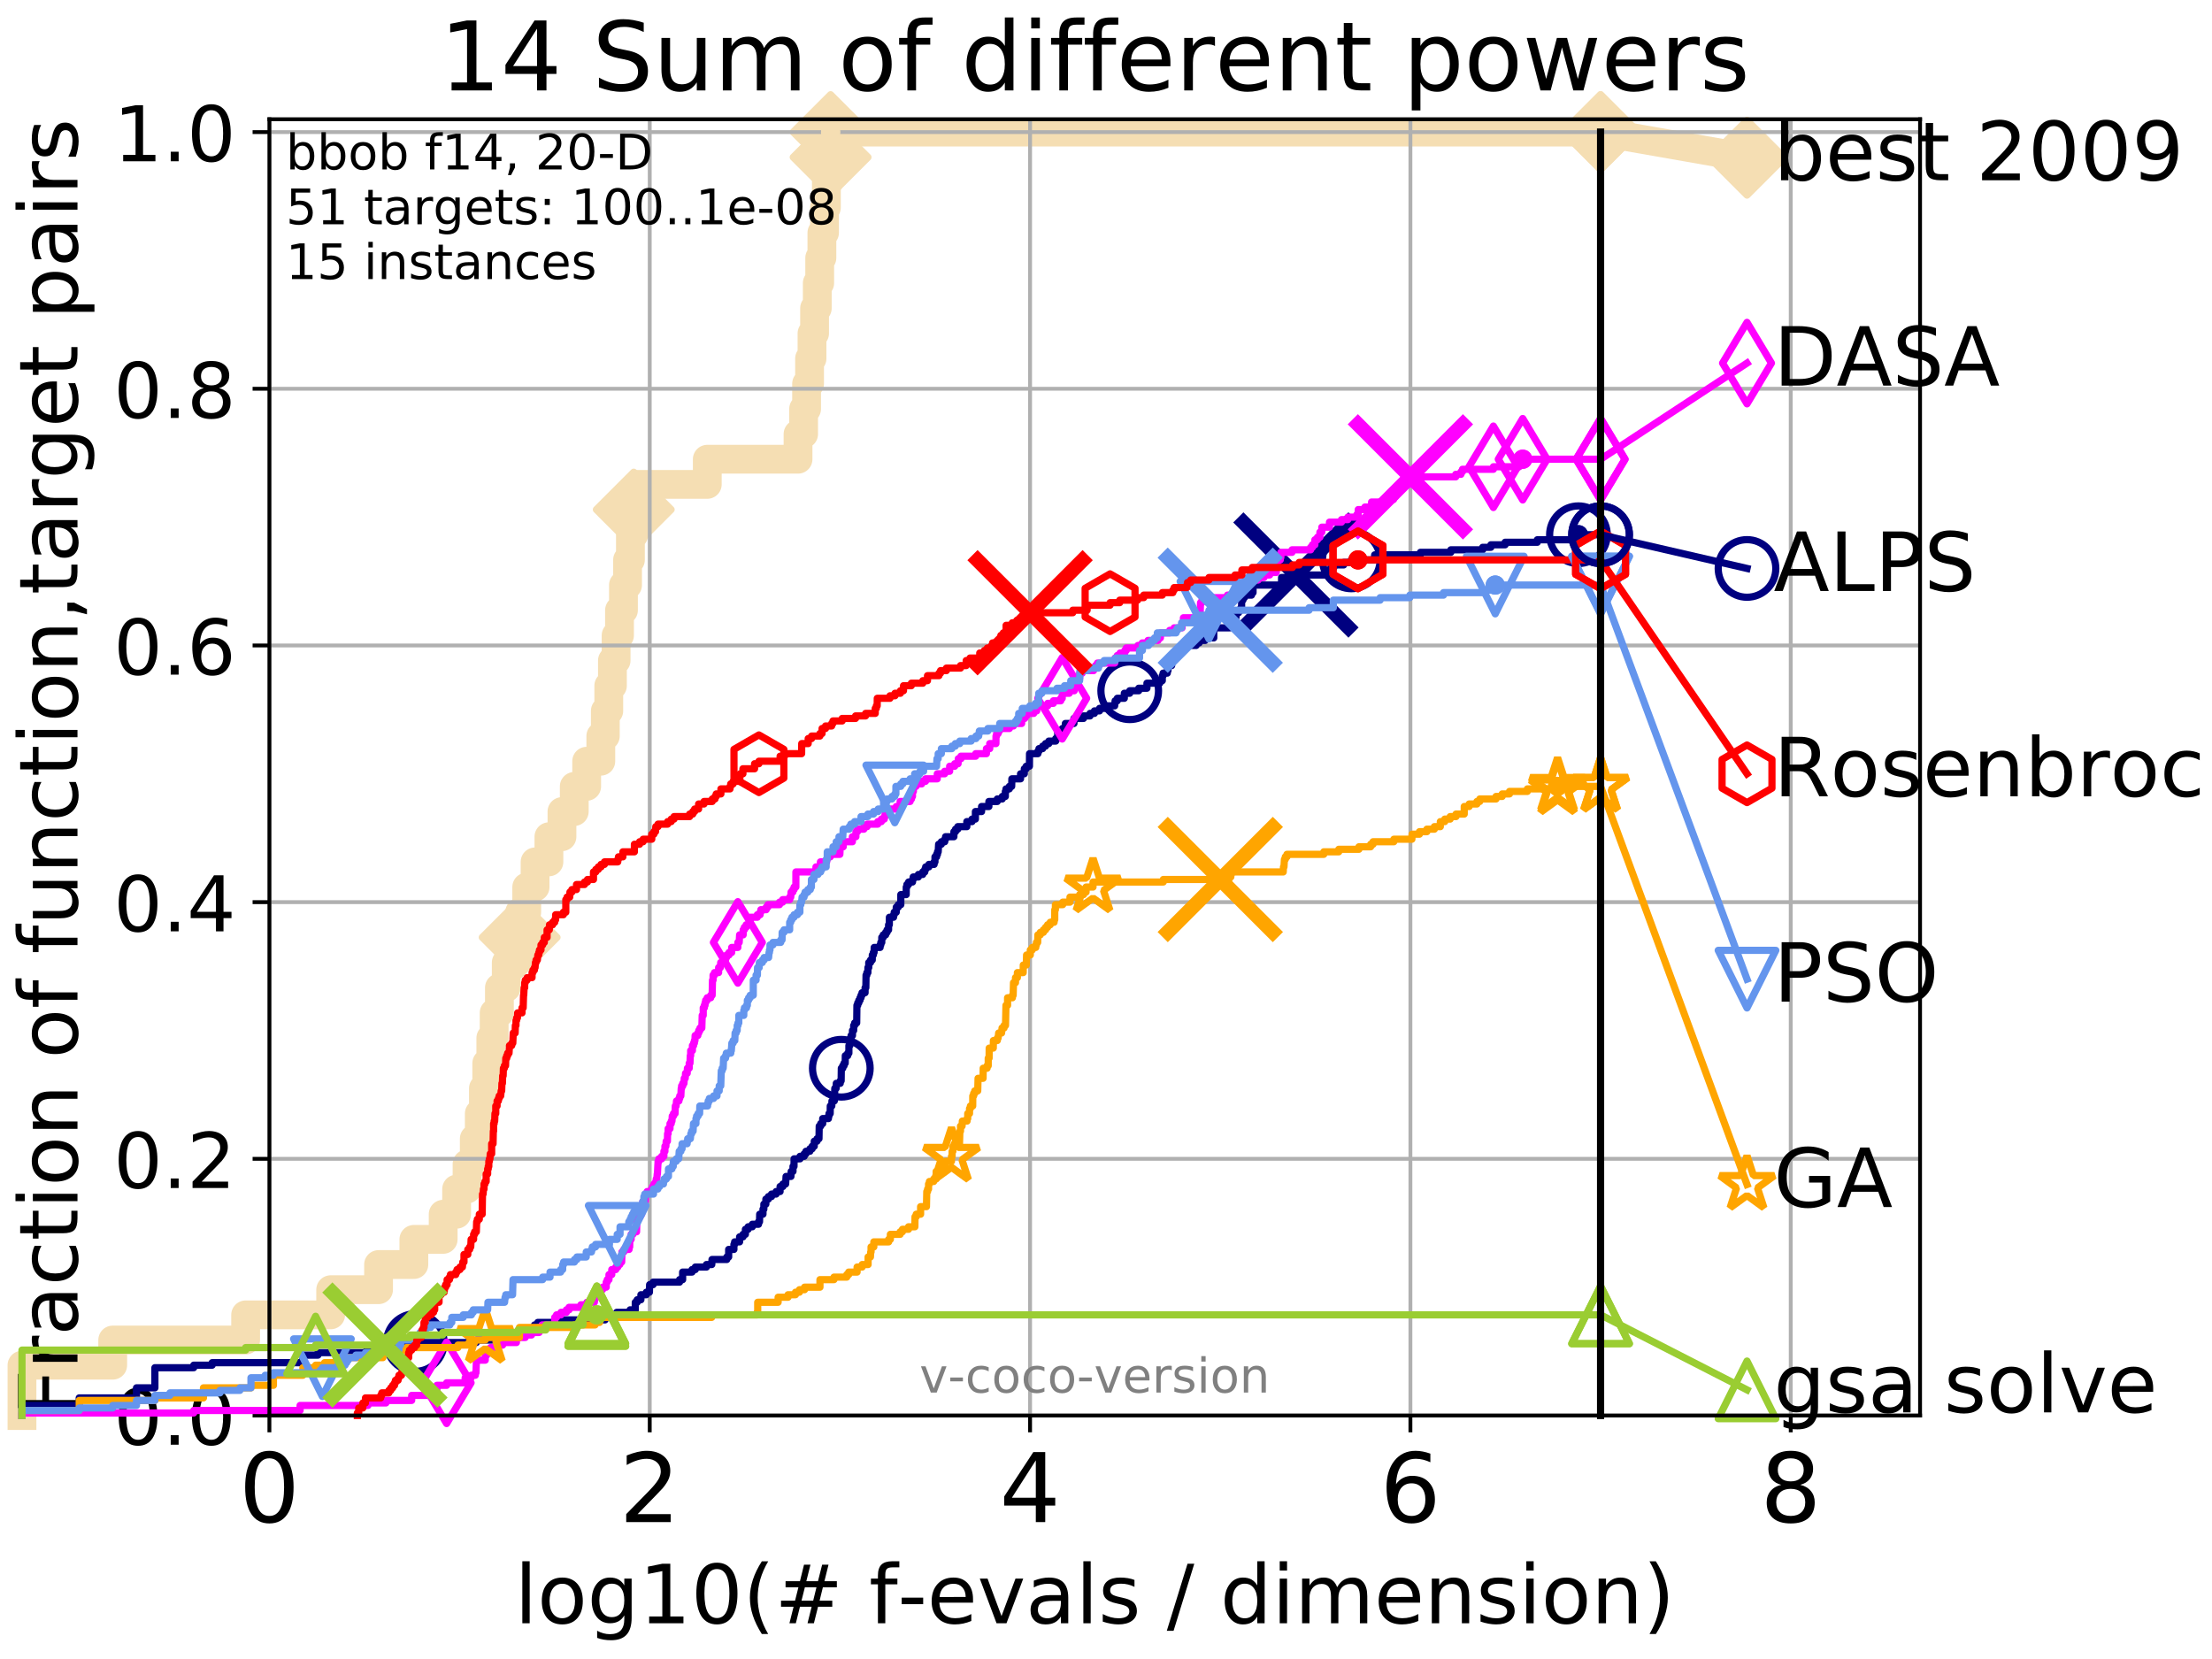 <?xml version="1.0" encoding="utf-8" standalone="no"?>
<!DOCTYPE svg PUBLIC "-//W3C//DTD SVG 1.1//EN"
  "http://www.w3.org/Graphics/SVG/1.1/DTD/svg11.dtd">
<!-- Created with matplotlib (http://matplotlib.org/) -->
<svg height="345.6pt" version="1.1" viewBox="0 0 460.8 345.6" width="460.8pt" xmlns="http://www.w3.org/2000/svg" xmlns:xlink="http://www.w3.org/1999/xlink">
 <defs>
  <style type="text/css">
*{stroke-linecap:butt;stroke-linejoin:round;}
  </style>
 </defs>
 <g id="figure_1">
  <g id="patch_1">
   <path d="M 0 345.6 
L 460.8 345.6 
L 460.8 0 
L 0 0 
z
" style="fill:#ffffff;"/>
  </g>
  <g id="axes_1">
   <g id="patch_2">
    <path d="M 56.12 294.88 
L 399.984 294.88 
L 399.984 24.84 
L 56.12 24.84 
z
" style="fill:#ffffff;"/>
   </g>
   <g id="line2d_1">
    <path d="M 4.579 294.88 
L 4.579 284.395 
L 23.48 284.395 
L 23.48 279.153 
L 51.17 279.153 
L 51.17 273.91 
L 68.885 273.91 
L 68.885 268.668 
L 78.861 268.668 
L 78.861 263.425 
L 86.215 263.425 
L 86.215 258.183 
L 92.321 258.183 
L 92.321 252.94 
L 95.123 252.94 
L 95.123 247.698 
L 97.297 247.698 
L 97.297 242.455 
L 98.801 242.455 
L 98.801 237.213 
L 99.848 237.213 
L 99.848 231.97 
L 100.707 231.97 
L 100.707 226.728 
L 101.401 226.728 
L 101.401 221.485 
L 102.247 221.485 
L 102.247 216.243 
L 102.94 216.243 
L 102.94 211 
L 104.036 211 
L 104.036 205.758 
L 105.462 205.758 
L 105.462 200.515 
L 107.004 200.515 
L 107.004 195.273 
L 108.253 195.273 
L 108.253 190.03 
L 109.726 190.03 
L 109.726 184.788 
L 111.466 184.788 
L 111.466 179.546 
L 114.348 179.546 
L 114.348 174.303 
L 117.067 174.303 
L 117.067 169.061 
L 119.63 169.061 
L 119.63 163.818 
L 122.214 163.818 
L 122.214 158.576 
L 125.159 158.576 
L 125.159 153.333 
L 126.098 153.333 
L 126.098 148.091 
L 126.819 148.091 
L 126.819 142.848 
L 127.579 142.848 
L 127.579 137.606 
L 128.345 137.606 
L 128.345 132.363 
L 129.054 132.363 
L 129.054 127.121 
L 129.878 127.121 
L 129.878 121.878 
L 130.731 121.878 
L 130.731 116.636 
L 131.328 116.636 
L 131.328 111.393 
L 132.021 111.393 
L 132.021 106.151 
L 132.906 106.151 
L 132.906 100.908 
L 147.341 100.908 
L 147.341 95.666 
L 166.244 95.666 
L 166.244 90.423 
L 167.407 90.423 
L 167.407 85.181 
L 168.027 85.181 
L 168.027 79.938 
L 168.646 79.938 
L 168.646 74.696 
L 169.155 74.696 
L 169.155 69.453 
L 169.692 69.453 
L 169.692 64.211 
L 170.254 64.211 
L 170.254 58.969 
L 170.759 58.969 
L 170.759 53.726 
L 171.216 53.726 
L 171.216 48.484 
L 171.764 48.484 
L 171.764 43.241 
L 172.151 43.241 
L 172.151 37.999 
L 172.594 37.999 
L 172.594 32.756 
L 173.03 32.756 
L 173.03 27.514 
L 333.43 27.514 
" style="fill:none;stroke:#f5deb3;stroke-linecap:square;stroke-width:6;"/>
   </g>
   <g id="line2d_2">
    <defs>
     <path d="M -0 7.778 
L 7.778 0 
L 0 -7.778 
L -7.778 -0 
z
" id="m95428fdb9b" style="stroke:#f5deb3;stroke-linejoin:miter;stroke-width:1.5;"/>
    </defs>
    <g>
     <use style="fill:#f5deb3;stroke:#f5deb3;stroke-linejoin:miter;stroke-width:1.5;" x="108.253" xlink:href="#m95428fdb9b" y="195.273"/>
     <use style="fill:#f5deb3;stroke:#f5deb3;stroke-linejoin:miter;stroke-width:1.5;" x="132.021" xlink:href="#m95428fdb9b" y="106.151"/>
     <use style="fill:#f5deb3;stroke:#f5deb3;stroke-linejoin:miter;stroke-width:1.5;" x="173.03" xlink:href="#m95428fdb9b" y="32.756"/>
     <use style="fill:#f5deb3;stroke:#f5deb3;stroke-linejoin:miter;stroke-width:1.5;" x="173.03" xlink:href="#m95428fdb9b" y="27.514"/>
     <use style="fill:#f5deb3;stroke:#f5deb3;stroke-linejoin:miter;stroke-width:1.5;" x="333.43" xlink:href="#m95428fdb9b" y="27.514"/>
    </g>
   </g>
   <g id="line2d_3">
    <path style="fill:none;stroke:#f5deb3;stroke-linecap:square;stroke-width:6;"/>
    <g/>
   </g>
   <g id="line2d_4">
    <path d="M 333.43 27.514 
L 363.934 32.861 
" style="fill:none;stroke:#f5deb3;stroke-linecap:square;stroke-width:6;"/>
    <g>
     <use style="fill:#f5deb3;stroke:#f5deb3;stroke-linejoin:miter;stroke-width:1.5;" x="333.43" xlink:href="#m95428fdb9b" y="27.514"/>
     <use style="fill:#f5deb3;stroke:#f5deb3;stroke-linejoin:miter;stroke-width:1.5;" x="363.934" xlink:href="#m95428fdb9b" y="32.861"/>
    </g>
   </g>
   <g id="matplotlib.axis_1">
    <g id="xtick_1">
     <g id="line2d_5">
      <path clip-path="url(#pa60c321f82)" d="M 56.12 294.88 
L 56.12 24.84 
" style="fill:none;stroke:#b0b0b0;stroke-linecap:square;stroke-width:0.8;"/>
     </g>
     <g id="line2d_6">
      <defs>
       <path d="M 0 0 
L 0 3.5 
" id="m8f0f8dea4a" style="stroke:#000000;stroke-width:0.8;"/>
      </defs>
      <g>
       <use style="stroke:#000000;stroke-width:0.8;" x="56.12" xlink:href="#m8f0f8dea4a" y="294.88"/>
      </g>
     </g>
     <g id="text_1">
      <!-- 0 -->
      <defs>
       <path d="M 31.781 66.406 
Q 24.172 66.406 20.328 58.906 
Q 16.5 51.422 16.5 36.375 
Q 16.5 21.391 20.328 13.891 
Q 24.172 6.391 31.781 6.391 
Q 39.453 6.391 43.281 13.891 
Q 47.125 21.391 47.125 36.375 
Q 47.125 51.422 43.281 58.906 
Q 39.453 66.406 31.781 66.406 
z
M 31.781 74.219 
Q 44.047 74.219 50.516 64.516 
Q 56.984 54.828 56.984 36.375 
Q 56.984 17.969 50.516 8.266 
Q 44.047 -1.422 31.781 -1.422 
Q 19.531 -1.422 13.062 8.266 
Q 6.594 17.969 6.594 36.375 
Q 6.594 54.828 13.062 64.516 
Q 19.531 74.219 31.781 74.219 
z
" id="DejaVuSans-30"/>
      </defs>
      <g transform="translate(49.758 317.077)scale(0.2 -0.2)">
       <use xlink:href="#DejaVuSans-30"/>
      </g>
     </g>
    </g>
    <g id="xtick_2">
     <g id="line2d_7">
      <path clip-path="url(#pa60c321f82)" d="M 135.351 294.88 
L 135.351 24.84 
" style="fill:none;stroke:#b0b0b0;stroke-linecap:square;stroke-width:0.8;"/>
     </g>
     <g id="line2d_8">
      <g>
       <use style="stroke:#000000;stroke-width:0.8;" x="135.351" xlink:href="#m8f0f8dea4a" y="294.88"/>
      </g>
     </g>
     <g id="text_2">
      <!-- 2 -->
      <defs>
       <path d="M 19.188 8.297 
L 53.609 8.297 
L 53.609 0 
L 7.328 0 
L 7.328 8.297 
Q 12.938 14.109 22.625 23.891 
Q 32.328 33.688 34.812 36.531 
Q 39.547 41.844 41.422 45.531 
Q 43.312 49.219 43.312 52.781 
Q 43.312 58.594 39.234 62.25 
Q 35.156 65.922 28.609 65.922 
Q 23.969 65.922 18.812 64.312 
Q 13.672 62.703 7.812 59.422 
L 7.812 69.391 
Q 13.766 71.781 18.938 73 
Q 24.125 74.219 28.422 74.219 
Q 39.75 74.219 46.484 68.547 
Q 53.219 62.891 53.219 53.422 
Q 53.219 48.922 51.531 44.891 
Q 49.859 40.875 45.406 35.406 
Q 44.188 33.984 37.641 27.219 
Q 31.109 20.453 19.188 8.297 
z
" id="DejaVuSans-32"/>
      </defs>
      <g transform="translate(128.989 317.077)scale(0.2 -0.2)">
       <use xlink:href="#DejaVuSans-32"/>
      </g>
     </g>
    </g>
    <g id="xtick_3">
     <g id="line2d_9">
      <path clip-path="url(#pa60c321f82)" d="M 214.583 294.88 
L 214.583 24.84 
" style="fill:none;stroke:#b0b0b0;stroke-linecap:square;stroke-width:0.8;"/>
     </g>
     <g id="line2d_10">
      <g>
       <use style="stroke:#000000;stroke-width:0.8;" x="214.583" xlink:href="#m8f0f8dea4a" y="294.88"/>
      </g>
     </g>
     <g id="text_3">
      <!-- 4 -->
      <defs>
       <path d="M 37.797 64.312 
L 12.891 25.391 
L 37.797 25.391 
z
M 35.203 72.906 
L 47.609 72.906 
L 47.609 25.391 
L 58.016 25.391 
L 58.016 17.188 
L 47.609 17.188 
L 47.609 0 
L 37.797 0 
L 37.797 17.188 
L 4.891 17.188 
L 4.891 26.703 
z
" id="DejaVuSans-34"/>
      </defs>
      <g transform="translate(208.22 317.077)scale(0.2 -0.2)">
       <use xlink:href="#DejaVuSans-34"/>
      </g>
     </g>
    </g>
    <g id="xtick_4">
     <g id="line2d_11">
      <path clip-path="url(#pa60c321f82)" d="M 293.814 294.88 
L 293.814 24.84 
" style="fill:none;stroke:#b0b0b0;stroke-linecap:square;stroke-width:0.8;"/>
     </g>
     <g id="line2d_12">
      <g>
       <use style="stroke:#000000;stroke-width:0.8;" x="293.814" xlink:href="#m8f0f8dea4a" y="294.88"/>
      </g>
     </g>
     <g id="text_4">
      <!-- 6 -->
      <defs>
       <path d="M 33.016 40.375 
Q 26.375 40.375 22.484 35.828 
Q 18.609 31.297 18.609 23.391 
Q 18.609 15.531 22.484 10.953 
Q 26.375 6.391 33.016 6.391 
Q 39.656 6.391 43.531 10.953 
Q 47.406 15.531 47.406 23.391 
Q 47.406 31.297 43.531 35.828 
Q 39.656 40.375 33.016 40.375 
z
M 52.594 71.297 
L 52.594 62.312 
Q 48.875 64.062 45.094 64.984 
Q 41.312 65.922 37.594 65.922 
Q 27.828 65.922 22.672 59.328 
Q 17.531 52.734 16.797 39.406 
Q 19.672 43.656 24.016 45.922 
Q 28.375 48.188 33.594 48.188 
Q 44.578 48.188 50.953 41.516 
Q 57.328 34.859 57.328 23.391 
Q 57.328 12.156 50.688 5.359 
Q 44.047 -1.422 33.016 -1.422 
Q 20.359 -1.422 13.672 8.266 
Q 6.984 17.969 6.984 36.375 
Q 6.984 53.656 15.188 63.938 
Q 23.391 74.219 37.203 74.219 
Q 40.922 74.219 44.703 73.484 
Q 48.484 72.75 52.594 71.297 
z
" id="DejaVuSans-36"/>
      </defs>
      <g transform="translate(287.452 317.077)scale(0.2 -0.2)">
       <use xlink:href="#DejaVuSans-36"/>
      </g>
     </g>
    </g>
    <g id="xtick_5">
     <g id="line2d_13">
      <path clip-path="url(#pa60c321f82)" d="M 373.045 294.88 
L 373.045 24.84 
" style="fill:none;stroke:#b0b0b0;stroke-linecap:square;stroke-width:0.8;"/>
     </g>
     <g id="line2d_14">
      <g>
       <use style="stroke:#000000;stroke-width:0.8;" x="373.045" xlink:href="#m8f0f8dea4a" y="294.88"/>
      </g>
     </g>
     <g id="text_5">
      <!-- 8 -->
      <defs>
       <path d="M 31.781 34.625 
Q 24.75 34.625 20.719 30.859 
Q 16.703 27.094 16.703 20.516 
Q 16.703 13.922 20.719 10.156 
Q 24.75 6.391 31.781 6.391 
Q 38.812 6.391 42.859 10.172 
Q 46.922 13.969 46.922 20.516 
Q 46.922 27.094 42.891 30.859 
Q 38.875 34.625 31.781 34.625 
z
M 21.922 38.812 
Q 15.578 40.375 12.031 44.719 
Q 8.5 49.078 8.5 55.328 
Q 8.5 64.062 14.719 69.141 
Q 20.953 74.219 31.781 74.219 
Q 42.672 74.219 48.875 69.141 
Q 55.078 64.062 55.078 55.328 
Q 55.078 49.078 51.531 44.719 
Q 48 40.375 41.703 38.812 
Q 48.828 37.156 52.797 32.312 
Q 56.781 27.484 56.781 20.516 
Q 56.781 9.906 50.312 4.234 
Q 43.844 -1.422 31.781 -1.422 
Q 19.734 -1.422 13.25 4.234 
Q 6.781 9.906 6.781 20.516 
Q 6.781 27.484 10.781 32.312 
Q 14.797 37.156 21.922 38.812 
z
M 18.312 54.391 
Q 18.312 48.734 21.844 45.562 
Q 25.391 42.391 31.781 42.391 
Q 38.141 42.391 41.719 45.562 
Q 45.312 48.734 45.312 54.391 
Q 45.312 60.062 41.719 63.234 
Q 38.141 66.406 31.781 66.406 
Q 25.391 66.406 21.844 63.234 
Q 18.312 60.062 18.312 54.391 
z
" id="DejaVuSans-38"/>
      </defs>
      <g transform="translate(366.683 317.077)scale(0.2 -0.2)">
       <use xlink:href="#DejaVuSans-38"/>
      </g>
     </g>
    </g>
    <g id="text_6">
     <!-- log10(# f-evals / dimension) -->
     <defs>
      <path d="M 9.422 75.984 
L 18.406 75.984 
L 18.406 0 
L 9.422 0 
z
" id="DejaVuSans-6c"/>
      <path d="M 30.609 48.391 
Q 23.391 48.391 19.188 42.75 
Q 14.984 37.109 14.984 27.297 
Q 14.984 17.484 19.156 11.844 
Q 23.344 6.203 30.609 6.203 
Q 37.797 6.203 41.984 11.859 
Q 46.188 17.531 46.188 27.297 
Q 46.188 37.016 41.984 42.703 
Q 37.797 48.391 30.609 48.391 
z
M 30.609 56 
Q 42.328 56 49.016 48.375 
Q 55.719 40.766 55.719 27.297 
Q 55.719 13.875 49.016 6.219 
Q 42.328 -1.422 30.609 -1.422 
Q 18.844 -1.422 12.172 6.219 
Q 5.516 13.875 5.516 27.297 
Q 5.516 40.766 12.172 48.375 
Q 18.844 56 30.609 56 
z
" id="DejaVuSans-6f"/>
      <path d="M 45.406 27.984 
Q 45.406 37.75 41.375 43.109 
Q 37.359 48.484 30.078 48.484 
Q 22.859 48.484 18.828 43.109 
Q 14.797 37.75 14.797 27.984 
Q 14.797 18.266 18.828 12.891 
Q 22.859 7.516 30.078 7.516 
Q 37.359 7.516 41.375 12.891 
Q 45.406 18.266 45.406 27.984 
z
M 54.391 6.781 
Q 54.391 -7.172 48.188 -13.984 
Q 42 -20.797 29.203 -20.797 
Q 24.469 -20.797 20.266 -20.094 
Q 16.062 -19.391 12.109 -17.922 
L 12.109 -9.188 
Q 16.062 -11.328 19.922 -12.344 
Q 23.781 -13.375 27.781 -13.375 
Q 36.625 -13.375 41.016 -8.766 
Q 45.406 -4.156 45.406 5.172 
L 45.406 9.625 
Q 42.625 4.781 38.281 2.391 
Q 33.938 0 27.875 0 
Q 17.828 0 11.672 7.656 
Q 5.516 15.328 5.516 27.984 
Q 5.516 40.672 11.672 48.328 
Q 17.828 56 27.875 56 
Q 33.938 56 38.281 53.609 
Q 42.625 51.219 45.406 46.391 
L 45.406 54.688 
L 54.391 54.688 
z
" id="DejaVuSans-67"/>
      <path d="M 12.406 8.297 
L 28.516 8.297 
L 28.516 63.922 
L 10.984 60.406 
L 10.984 69.391 
L 28.422 72.906 
L 38.281 72.906 
L 38.281 8.297 
L 54.391 8.297 
L 54.391 0 
L 12.406 0 
z
" id="DejaVuSans-31"/>
      <path d="M 31 75.875 
Q 24.469 64.656 21.281 53.656 
Q 18.109 42.672 18.109 31.391 
Q 18.109 20.125 21.312 9.062 
Q 24.516 -2 31 -13.188 
L 23.188 -13.188 
Q 15.875 -1.703 12.234 9.375 
Q 8.594 20.453 8.594 31.391 
Q 8.594 42.281 12.203 53.312 
Q 15.828 64.359 23.188 75.875 
z
" id="DejaVuSans-28"/>
      <path d="M 51.125 44 
L 36.922 44 
L 32.812 27.688 
L 47.125 27.688 
z
M 43.797 71.781 
L 38.719 51.516 
L 52.984 51.516 
L 58.109 71.781 
L 65.922 71.781 
L 60.891 51.516 
L 76.125 51.516 
L 76.125 44 
L 58.984 44 
L 54.984 27.688 
L 70.516 27.688 
L 70.516 20.219 
L 53.078 20.219 
L 48 0 
L 40.188 0 
L 45.219 20.219 
L 30.906 20.219 
L 25.875 0 
L 18.016 0 
L 23.094 20.219 
L 7.719 20.219 
L 7.719 27.688 
L 24.906 27.688 
L 29 44 
L 13.281 44 
L 13.281 51.516 
L 30.906 51.516 
L 35.891 71.781 
z
" id="DejaVuSans-23"/>
      <path id="DejaVuSans-20"/>
      <path d="M 37.109 75.984 
L 37.109 68.5 
L 28.516 68.5 
Q 23.688 68.5 21.797 66.547 
Q 19.922 64.594 19.922 59.516 
L 19.922 54.688 
L 34.719 54.688 
L 34.719 47.703 
L 19.922 47.703 
L 19.922 0 
L 10.891 0 
L 10.891 47.703 
L 2.297 47.703 
L 2.297 54.688 
L 10.891 54.688 
L 10.891 58.5 
Q 10.891 67.625 15.141 71.797 
Q 19.391 75.984 28.609 75.984 
z
" id="DejaVuSans-66"/>
      <path d="M 4.891 31.391 
L 31.203 31.391 
L 31.203 23.391 
L 4.891 23.391 
z
" id="DejaVuSans-2d"/>
      <path d="M 56.203 29.594 
L 56.203 25.203 
L 14.891 25.203 
Q 15.484 15.922 20.484 11.062 
Q 25.484 6.203 34.422 6.203 
Q 39.594 6.203 44.453 7.469 
Q 49.312 8.734 54.109 11.281 
L 54.109 2.781 
Q 49.266 0.734 44.188 -0.344 
Q 39.109 -1.422 33.891 -1.422 
Q 20.797 -1.422 13.156 6.188 
Q 5.516 13.812 5.516 26.812 
Q 5.516 40.234 12.766 48.109 
Q 20.016 56 32.328 56 
Q 43.359 56 49.781 48.891 
Q 56.203 41.797 56.203 29.594 
z
M 47.219 32.234 
Q 47.125 39.594 43.094 43.984 
Q 39.062 48.391 32.422 48.391 
Q 24.906 48.391 20.391 44.141 
Q 15.875 39.891 15.188 32.172 
z
" id="DejaVuSans-65"/>
      <path d="M 2.984 54.688 
L 12.5 54.688 
L 29.594 8.797 
L 46.688 54.688 
L 56.203 54.688 
L 35.688 0 
L 23.484 0 
z
" id="DejaVuSans-76"/>
      <path d="M 34.281 27.484 
Q 23.391 27.484 19.188 25 
Q 14.984 22.516 14.984 16.5 
Q 14.984 11.719 18.141 8.906 
Q 21.297 6.109 26.703 6.109 
Q 34.188 6.109 38.703 11.406 
Q 43.219 16.703 43.219 25.484 
L 43.219 27.484 
z
M 52.203 31.203 
L 52.203 0 
L 43.219 0 
L 43.219 8.297 
Q 40.141 3.328 35.547 0.953 
Q 30.953 -1.422 24.312 -1.422 
Q 15.922 -1.422 10.953 3.297 
Q 6 8.016 6 15.922 
Q 6 25.141 12.172 29.828 
Q 18.359 34.516 30.609 34.516 
L 43.219 34.516 
L 43.219 35.406 
Q 43.219 41.609 39.141 45 
Q 35.062 48.391 27.688 48.391 
Q 23 48.391 18.547 47.266 
Q 14.109 46.141 10.016 43.891 
L 10.016 52.203 
Q 14.938 54.109 19.578 55.047 
Q 24.219 56 28.609 56 
Q 40.484 56 46.344 49.844 
Q 52.203 43.703 52.203 31.203 
z
" id="DejaVuSans-61"/>
      <path d="M 44.281 53.078 
L 44.281 44.578 
Q 40.484 46.531 36.375 47.5 
Q 32.281 48.484 27.875 48.484 
Q 21.188 48.484 17.844 46.438 
Q 14.5 44.391 14.5 40.281 
Q 14.5 37.156 16.891 35.375 
Q 19.281 33.594 26.516 31.984 
L 29.594 31.297 
Q 39.156 29.25 43.188 25.516 
Q 47.219 21.781 47.219 15.094 
Q 47.219 7.469 41.188 3.016 
Q 35.156 -1.422 24.609 -1.422 
Q 20.219 -1.422 15.453 -0.562 
Q 10.688 0.297 5.422 2 
L 5.422 11.281 
Q 10.406 8.688 15.234 7.391 
Q 20.062 6.109 24.812 6.109 
Q 31.156 6.109 34.562 8.281 
Q 37.984 10.453 37.984 14.406 
Q 37.984 18.062 35.516 20.016 
Q 33.062 21.969 24.703 23.781 
L 21.578 24.516 
Q 13.234 26.266 9.516 29.906 
Q 5.812 33.547 5.812 39.891 
Q 5.812 47.609 11.281 51.797 
Q 16.75 56 26.812 56 
Q 31.781 56 36.172 55.266 
Q 40.578 54.547 44.281 53.078 
z
" id="DejaVuSans-73"/>
      <path d="M 25.391 72.906 
L 33.688 72.906 
L 8.297 -9.281 
L 0 -9.281 
z
" id="DejaVuSans-2f"/>
      <path d="M 45.406 46.391 
L 45.406 75.984 
L 54.391 75.984 
L 54.391 0 
L 45.406 0 
L 45.406 8.203 
Q 42.578 3.328 38.25 0.953 
Q 33.938 -1.422 27.875 -1.422 
Q 17.969 -1.422 11.734 6.484 
Q 5.516 14.406 5.516 27.297 
Q 5.516 40.188 11.734 48.094 
Q 17.969 56 27.875 56 
Q 33.938 56 38.25 53.625 
Q 42.578 51.266 45.406 46.391 
z
M 14.797 27.297 
Q 14.797 17.391 18.875 11.75 
Q 22.953 6.109 30.078 6.109 
Q 37.203 6.109 41.297 11.75 
Q 45.406 17.391 45.406 27.297 
Q 45.406 37.203 41.297 42.844 
Q 37.203 48.484 30.078 48.484 
Q 22.953 48.484 18.875 42.844 
Q 14.797 37.203 14.797 27.297 
z
" id="DejaVuSans-64"/>
      <path d="M 9.422 54.688 
L 18.406 54.688 
L 18.406 0 
L 9.422 0 
z
M 9.422 75.984 
L 18.406 75.984 
L 18.406 64.594 
L 9.422 64.594 
z
" id="DejaVuSans-69"/>
      <path d="M 52 44.188 
Q 55.375 50.25 60.062 53.125 
Q 64.75 56 71.094 56 
Q 79.641 56 84.281 50.016 
Q 88.922 44.047 88.922 33.016 
L 88.922 0 
L 79.891 0 
L 79.891 32.719 
Q 79.891 40.578 77.094 44.375 
Q 74.312 48.188 68.609 48.188 
Q 61.625 48.188 57.562 43.547 
Q 53.516 38.922 53.516 30.906 
L 53.516 0 
L 44.484 0 
L 44.484 32.719 
Q 44.484 40.625 41.703 44.406 
Q 38.922 48.188 33.109 48.188 
Q 26.219 48.188 22.156 43.531 
Q 18.109 38.875 18.109 30.906 
L 18.109 0 
L 9.078 0 
L 9.078 54.688 
L 18.109 54.688 
L 18.109 46.188 
Q 21.188 51.219 25.484 53.609 
Q 29.781 56 35.688 56 
Q 41.656 56 45.828 52.969 
Q 50 49.953 52 44.188 
z
" id="DejaVuSans-6d"/>
      <path d="M 54.891 33.016 
L 54.891 0 
L 45.906 0 
L 45.906 32.719 
Q 45.906 40.484 42.875 44.328 
Q 39.844 48.188 33.797 48.188 
Q 26.516 48.188 22.312 43.547 
Q 18.109 38.922 18.109 30.906 
L 18.109 0 
L 9.078 0 
L 9.078 54.688 
L 18.109 54.688 
L 18.109 46.188 
Q 21.344 51.125 25.703 53.562 
Q 30.078 56 35.797 56 
Q 45.219 56 50.047 50.172 
Q 54.891 44.344 54.891 33.016 
z
" id="DejaVuSans-6e"/>
      <path d="M 8.016 75.875 
L 15.828 75.875 
Q 23.141 64.359 26.781 53.312 
Q 30.422 42.281 30.422 31.391 
Q 30.422 20.453 26.781 9.375 
Q 23.141 -1.703 15.828 -13.188 
L 8.016 -13.188 
Q 14.5 -2 17.703 9.062 
Q 20.906 20.125 20.906 31.391 
Q 20.906 42.672 17.703 53.656 
Q 14.5 64.656 8.016 75.875 
z
" id="DejaVuSans-29"/>
     </defs>
     <g transform="translate(107.211 338.154)scale(0.17 -0.17)">
      <use xlink:href="#DejaVuSans-6c"/>
      <use x="27.783" xlink:href="#DejaVuSans-6f"/>
      <use x="88.965" xlink:href="#DejaVuSans-67"/>
      <use x="152.441" xlink:href="#DejaVuSans-31"/>
      <use x="216.064" xlink:href="#DejaVuSans-30"/>
      <use x="279.688" xlink:href="#DejaVuSans-28"/>
      <use x="318.701" xlink:href="#DejaVuSans-23"/>
      <use x="402.49" xlink:href="#DejaVuSans-20"/>
      <use x="434.277" xlink:href="#DejaVuSans-66"/>
      <use x="469.404" xlink:href="#DejaVuSans-2d"/>
      <use x="505.488" xlink:href="#DejaVuSans-65"/>
      <use x="567.012" xlink:href="#DejaVuSans-76"/>
      <use x="626.191" xlink:href="#DejaVuSans-61"/>
      <use x="687.471" xlink:href="#DejaVuSans-6c"/>
      <use x="715.254" xlink:href="#DejaVuSans-73"/>
      <use x="767.354" xlink:href="#DejaVuSans-20"/>
      <use x="799.141" xlink:href="#DejaVuSans-2f"/>
      <use x="832.832" xlink:href="#DejaVuSans-20"/>
      <use x="864.619" xlink:href="#DejaVuSans-64"/>
      <use x="928.096" xlink:href="#DejaVuSans-69"/>
      <use x="955.879" xlink:href="#DejaVuSans-6d"/>
      <use x="1053.291" xlink:href="#DejaVuSans-65"/>
      <use x="1114.814" xlink:href="#DejaVuSans-6e"/>
      <use x="1178.193" xlink:href="#DejaVuSans-73"/>
      <use x="1230.293" xlink:href="#DejaVuSans-69"/>
      <use x="1258.076" xlink:href="#DejaVuSans-6f"/>
      <use x="1319.258" xlink:href="#DejaVuSans-6e"/>
      <use x="1382.637" xlink:href="#DejaVuSans-29"/>
     </g>
    </g>
   </g>
   <g id="matplotlib.axis_2">
    <g id="ytick_1">
     <g id="line2d_15">
      <path clip-path="url(#pa60c321f82)" d="M 56.12 294.88 
L 399.984 294.88 
" style="fill:none;stroke:#b0b0b0;stroke-linecap:square;stroke-width:0.8;"/>
     </g>
     <g id="line2d_16">
      <defs>
       <path d="M 0 0 
L -3.5 0 
" id="mf54af1571e" style="stroke:#000000;stroke-width:0.8;"/>
      </defs>
      <g>
       <use style="stroke:#000000;stroke-width:0.8;" x="56.12" xlink:href="#mf54af1571e" y="294.88"/>
      </g>
     </g>
     <g id="text_7">
      <!-- 0.0 -->
      <defs>
       <path d="M 10.688 12.406 
L 21 12.406 
L 21 0 
L 10.688 0 
z
" id="DejaVuSans-2e"/>
      </defs>
      <g transform="translate(23.675 300.959)scale(0.16 -0.16)">
       <use xlink:href="#DejaVuSans-30"/>
       <use x="63.623" xlink:href="#DejaVuSans-2e"/>
       <use x="95.41" xlink:href="#DejaVuSans-30"/>
      </g>
     </g>
    </g>
    <g id="ytick_2">
     <g id="line2d_17">
      <path clip-path="url(#pa60c321f82)" d="M 56.12 241.407 
L 399.984 241.407 
" style="fill:none;stroke:#b0b0b0;stroke-linecap:square;stroke-width:0.8;"/>
     </g>
     <g id="line2d_18">
      <g>
       <use style="stroke:#000000;stroke-width:0.8;" x="56.12" xlink:href="#mf54af1571e" y="241.407"/>
      </g>
     </g>
     <g id="text_8">
      <!-- 0.2 -->
      <g transform="translate(23.675 247.485)scale(0.16 -0.16)">
       <use xlink:href="#DejaVuSans-30"/>
       <use x="63.623" xlink:href="#DejaVuSans-2e"/>
       <use x="95.41" xlink:href="#DejaVuSans-32"/>
      </g>
     </g>
    </g>
    <g id="ytick_3">
     <g id="line2d_19">
      <path clip-path="url(#pa60c321f82)" d="M 56.12 187.933 
L 399.984 187.933 
" style="fill:none;stroke:#b0b0b0;stroke-linecap:square;stroke-width:0.8;"/>
     </g>
     <g id="line2d_20">
      <g>
       <use style="stroke:#000000;stroke-width:0.8;" x="56.12" xlink:href="#mf54af1571e" y="187.933"/>
      </g>
     </g>
     <g id="text_9">
      <!-- 0.4 -->
      <g transform="translate(23.675 194.012)scale(0.16 -0.16)">
       <use xlink:href="#DejaVuSans-30"/>
       <use x="63.623" xlink:href="#DejaVuSans-2e"/>
       <use x="95.41" xlink:href="#DejaVuSans-34"/>
      </g>
     </g>
    </g>
    <g id="ytick_4">
     <g id="line2d_21">
      <path clip-path="url(#pa60c321f82)" d="M 56.12 134.46 
L 399.984 134.46 
" style="fill:none;stroke:#b0b0b0;stroke-linecap:square;stroke-width:0.8;"/>
     </g>
     <g id="line2d_22">
      <g>
       <use style="stroke:#000000;stroke-width:0.8;" x="56.12" xlink:href="#mf54af1571e" y="134.46"/>
      </g>
     </g>
     <g id="text_10">
      <!-- 0.6 -->
      <g transform="translate(23.675 140.539)scale(0.16 -0.16)">
       <use xlink:href="#DejaVuSans-30"/>
       <use x="63.623" xlink:href="#DejaVuSans-2e"/>
       <use x="95.41" xlink:href="#DejaVuSans-36"/>
      </g>
     </g>
    </g>
    <g id="ytick_5">
     <g id="line2d_23">
      <path clip-path="url(#pa60c321f82)" d="M 56.12 80.987 
L 399.984 80.987 
" style="fill:none;stroke:#b0b0b0;stroke-linecap:square;stroke-width:0.8;"/>
     </g>
     <g id="line2d_24">
      <g>
       <use style="stroke:#000000;stroke-width:0.8;" x="56.12" xlink:href="#mf54af1571e" y="80.987"/>
      </g>
     </g>
     <g id="text_11">
      <!-- 0.8 -->
      <g transform="translate(23.675 87.066)scale(0.16 -0.16)">
       <use xlink:href="#DejaVuSans-30"/>
       <use x="63.623" xlink:href="#DejaVuSans-2e"/>
       <use x="95.41" xlink:href="#DejaVuSans-38"/>
      </g>
     </g>
    </g>
    <g id="ytick_6">
     <g id="line2d_25">
      <path clip-path="url(#pa60c321f82)" d="M 56.12 27.514 
L 399.984 27.514 
" style="fill:none;stroke:#b0b0b0;stroke-linecap:square;stroke-width:0.8;"/>
     </g>
     <g id="line2d_26">
      <g>
       <use style="stroke:#000000;stroke-width:0.8;" x="56.12" xlink:href="#mf54af1571e" y="27.514"/>
      </g>
     </g>
     <g id="text_12">
      <!-- 1.0 -->
      <g transform="translate(23.675 33.592)scale(0.16 -0.16)">
       <use xlink:href="#DejaVuSans-31"/>
       <use x="63.623" xlink:href="#DejaVuSans-2e"/>
       <use x="95.41" xlink:href="#DejaVuSans-30"/>
      </g>
     </g>
    </g>
    <g id="text_13">
     <!-- Fraction of function,target pairs -->
     <defs>
      <path d="M 9.812 72.906 
L 51.703 72.906 
L 51.703 64.594 
L 19.672 64.594 
L 19.672 43.109 
L 48.578 43.109 
L 48.578 34.812 
L 19.672 34.812 
L 19.672 0 
L 9.812 0 
z
" id="DejaVuSans-46"/>
      <path d="M 41.109 46.297 
Q 39.594 47.172 37.812 47.578 
Q 36.031 48 33.891 48 
Q 26.266 48 22.188 43.047 
Q 18.109 38.094 18.109 28.812 
L 18.109 0 
L 9.078 0 
L 9.078 54.688 
L 18.109 54.688 
L 18.109 46.188 
Q 20.953 51.172 25.484 53.578 
Q 30.031 56 36.531 56 
Q 37.453 56 38.578 55.875 
Q 39.703 55.766 41.062 55.516 
z
" id="DejaVuSans-72"/>
      <path d="M 48.781 52.594 
L 48.781 44.188 
Q 44.969 46.297 41.141 47.344 
Q 37.312 48.391 33.406 48.391 
Q 24.656 48.391 19.812 42.844 
Q 14.984 37.312 14.984 27.297 
Q 14.984 17.281 19.812 11.734 
Q 24.656 6.203 33.406 6.203 
Q 37.312 6.203 41.141 7.25 
Q 44.969 8.297 48.781 10.406 
L 48.781 2.094 
Q 45.016 0.344 40.984 -0.531 
Q 36.969 -1.422 32.422 -1.422 
Q 20.062 -1.422 12.781 6.344 
Q 5.516 14.109 5.516 27.297 
Q 5.516 40.672 12.859 48.328 
Q 20.219 56 33.016 56 
Q 37.156 56 41.109 55.141 
Q 45.062 54.297 48.781 52.594 
z
" id="DejaVuSans-63"/>
      <path d="M 18.312 70.219 
L 18.312 54.688 
L 36.812 54.688 
L 36.812 47.703 
L 18.312 47.703 
L 18.312 18.016 
Q 18.312 11.328 20.141 9.422 
Q 21.969 7.516 27.594 7.516 
L 36.812 7.516 
L 36.812 0 
L 27.594 0 
Q 17.188 0 13.234 3.875 
Q 9.281 7.766 9.281 18.016 
L 9.281 47.703 
L 2.688 47.703 
L 2.688 54.688 
L 9.281 54.688 
L 9.281 70.219 
z
" id="DejaVuSans-74"/>
      <path d="M 8.5 21.578 
L 8.5 54.688 
L 17.484 54.688 
L 17.484 21.922 
Q 17.484 14.156 20.5 10.266 
Q 23.531 6.391 29.594 6.391 
Q 36.859 6.391 41.078 11.031 
Q 45.312 15.672 45.312 23.688 
L 45.312 54.688 
L 54.297 54.688 
L 54.297 0 
L 45.312 0 
L 45.312 8.406 
Q 42.047 3.422 37.719 1 
Q 33.406 -1.422 27.688 -1.422 
Q 18.266 -1.422 13.375 4.438 
Q 8.5 10.297 8.5 21.578 
z
M 31.109 56 
z
" id="DejaVuSans-75"/>
      <path d="M 11.719 12.406 
L 22.016 12.406 
L 22.016 4 
L 14.016 -11.625 
L 7.719 -11.625 
L 11.719 4 
z
" id="DejaVuSans-2c"/>
      <path d="M 18.109 8.203 
L 18.109 -20.797 
L 9.078 -20.797 
L 9.078 54.688 
L 18.109 54.688 
L 18.109 46.391 
Q 20.953 51.266 25.266 53.625 
Q 29.594 56 35.594 56 
Q 45.562 56 51.781 48.094 
Q 58.016 40.188 58.016 27.297 
Q 58.016 14.406 51.781 6.484 
Q 45.562 -1.422 35.594 -1.422 
Q 29.594 -1.422 25.266 0.953 
Q 20.953 3.328 18.109 8.203 
z
M 48.688 27.297 
Q 48.688 37.203 44.609 42.844 
Q 40.531 48.484 33.406 48.484 
Q 26.266 48.484 22.188 42.844 
Q 18.109 37.203 18.109 27.297 
Q 18.109 17.391 22.188 11.75 
Q 26.266 6.109 33.406 6.109 
Q 40.531 6.109 44.609 11.75 
Q 48.688 17.391 48.688 27.297 
z
" id="DejaVuSans-70"/>
     </defs>
     <g transform="translate(16.14 294.999)rotate(-90)scale(0.17 -0.17)">
      <use xlink:href="#DejaVuSans-46"/>
      <use x="57.41" xlink:href="#DejaVuSans-72"/>
      <use x="98.523" xlink:href="#DejaVuSans-61"/>
      <use x="159.803" xlink:href="#DejaVuSans-63"/>
      <use x="214.783" xlink:href="#DejaVuSans-74"/>
      <use x="253.992" xlink:href="#DejaVuSans-69"/>
      <use x="281.775" xlink:href="#DejaVuSans-6f"/>
      <use x="342.957" xlink:href="#DejaVuSans-6e"/>
      <use x="406.336" xlink:href="#DejaVuSans-20"/>
      <use x="438.123" xlink:href="#DejaVuSans-6f"/>
      <use x="499.305" xlink:href="#DejaVuSans-66"/>
      <use x="534.51" xlink:href="#DejaVuSans-20"/>
      <use x="566.297" xlink:href="#DejaVuSans-66"/>
      <use x="601.502" xlink:href="#DejaVuSans-75"/>
      <use x="664.881" xlink:href="#DejaVuSans-6e"/>
      <use x="728.26" xlink:href="#DejaVuSans-63"/>
      <use x="783.24" xlink:href="#DejaVuSans-74"/>
      <use x="822.449" xlink:href="#DejaVuSans-69"/>
      <use x="850.232" xlink:href="#DejaVuSans-6f"/>
      <use x="911.414" xlink:href="#DejaVuSans-6e"/>
      <use x="974.793" xlink:href="#DejaVuSans-2c"/>
      <use x="1006.58" xlink:href="#DejaVuSans-74"/>
      <use x="1045.789" xlink:href="#DejaVuSans-61"/>
      <use x="1107.068" xlink:href="#DejaVuSans-72"/>
      <use x="1148.166" xlink:href="#DejaVuSans-67"/>
      <use x="1211.643" xlink:href="#DejaVuSans-65"/>
      <use x="1273.166" xlink:href="#DejaVuSans-74"/>
      <use x="1312.375" xlink:href="#DejaVuSans-20"/>
      <use x="1344.162" xlink:href="#DejaVuSans-70"/>
      <use x="1407.639" xlink:href="#DejaVuSans-61"/>
      <use x="1468.918" xlink:href="#DejaVuSans-69"/>
      <use x="1496.701" xlink:href="#DejaVuSans-72"/>
      <use x="1537.814" xlink:href="#DejaVuSans-73"/>
     </g>
    </g>
   </g>
   <g id="line2d_27">
    <defs>
     <path d="M 0 1.5 
C 0.398 1.5 0.779 1.342 1.061 1.061 
C 1.342 0.779 1.5 0.398 1.5 0 
C 1.5 -0.398 1.342 -0.779 1.061 -1.061 
C 0.779 -1.342 0.398 -1.5 0 -1.5 
C -0.398 -1.5 -0.779 -1.342 -1.061 -1.061 
C -1.342 -0.779 -1.5 -0.398 -1.5 0 
C -1.5 0.398 -1.342 0.779 -1.061 1.061 
C -0.779 1.342 -0.398 1.5 0 1.5 
z
" id="mb9ce7139dc" style="stroke:#f5deb3;"/>
    </defs>
    <g>
     <use style="fill:#f5deb3;stroke:#f5deb3;" x="173.03" xlink:href="#mb9ce7139dc" y="27.514"/>
     <use style="fill:#f5deb3;stroke:#f5deb3;" x="173.03" xlink:href="#mb9ce7139dc" y="27.514"/>
    </g>
   </g>
   <g id="line2d_28">
    <defs>
     <path d="M 0 1.5 
C 0.398 1.5 0.779 1.342 1.061 1.061 
C 1.342 0.779 1.5 0.398 1.5 0 
C 1.5 -0.398 1.342 -0.779 1.061 -1.061 
C 0.779 -1.342 0.398 -1.5 0 -1.5 
C -0.398 -1.5 -0.779 -1.342 -1.061 -1.061 
C -1.342 -0.779 -1.5 -0.398 -1.5 0 
C -1.5 0.398 -1.342 0.779 -1.061 1.061 
C -0.779 1.342 -0.398 1.5 0 1.5 
z
" id="mcfe753f0aa" style="stroke:#000080;"/>
    </defs>
    <g>
     <use style="fill:#000080;stroke:#000080;" x="328.818" xlink:href="#mcfe753f0aa" y="111.393"/>
     <use style="fill:#000080;stroke:#000080;" x="328.818" xlink:href="#mcfe753f0aa" y="111.393"/>
    </g>
   </g>
   <g id="line2d_29">
    <path d="M 4.579 294.88 
L 4.579 292.783 
L 16.504 292.783 
L 16.504 291.21 
L 28.43 291.21 
L 28.43 289.113 
L 32.269 289.113 
L 32.269 284.919 
L 40.355 284.919 
L 40.355 284.395 
L 44.194 284.395 
L 44.194 283.871 
L 63.096 283.871 
L 63.096 282.298 
L 66.233 282.298 
L 66.233 281.774 
L 76.399 281.774 
L 76.399 281.25 
L 76.92 281.25 
L 76.92 280.725 
L 81.611 280.725 
L 81.611 280.201 
L 86.511 280.201 
L 86.511 279.677 
L 99.227 279.677 
L 99.227 279.153 
L 104.865 279.153 
L 104.865 278.628 
L 108.128 278.628 
L 108.128 277.056 
L 111.118 277.056 
L 111.118 276.531 
L 111.362 276.531 
L 111.362 276.007 
L 112.042 276.007 
L 112.042 275.483 
L 116.816 275.483 
L 116.816 274.959 
L 126.039 274.959 
L 126.039 274.434 
L 128.474 274.434 
L 128.474 273.386 
L 131.263 273.386 
L 131.263 272.862 
L 132.341 272.862 
L 132.341 271.289 
L 132.736 271.289 
L 132.736 270.765 
L 133.51 270.765 
L 133.51 269.716 
L 134.64 269.716 
L 134.64 269.192 
L 135.291 269.192 
L 135.326 267.619 
L 136.051 267.619 
L 136.051 267.095 
L 141.565 267.095 
L 141.565 266.571 
L 142.206 266.571 
L 142.206 264.998 
L 144.164 264.998 
L 144.164 264.474 
L 144.846 264.474 
L 144.846 263.949 
L 147.165 263.949 
L 147.165 263.425 
L 148.279 263.425 
L 148.324 262.377 
L 151.406 262.377 
L 151.406 261.852 
L 151.794 261.852 
L 151.794 260.28 
L 152.887 260.28 
L 152.887 259.231 
L 153.038 259.231 
L 153.038 258.707 
L 154.071 258.707 
L 154.071 257.658 
L 154.781 257.658 
L 154.781 257.134 
L 155.282 257.134 
L 155.282 256.086 
L 155.851 256.086 
L 155.851 255.561 
L 156.722 255.561 
L 156.722 255.037 
L 158.011 255.037 
L 158.011 254.513 
L 158.222 254.513 
L 158.256 252.94 
L 158.942 252.94 
L 158.942 251.892 
L 159.123 251.892 
L 159.125 250.843 
L 159.541 250.843 
L 159.545 249.795 
L 160.066 249.795 
L 160.066 249.27 
L 160.722 249.27 
L 160.722 248.746 
L 161.676 248.746 
L 161.676 248.222 
L 162.503 248.222 
L 162.503 247.173 
L 163.091 247.173 
L 163.091 246.649 
L 163.663 246.649 
L 163.748 245.076 
L 164.767 245.076 
L 164.818 244.028 
L 165.194 244.028 
L 165.194 242.979 
L 165.406 242.979 
L 165.422 241.407 
L 166.659 241.407 
L 166.659 240.882 
L 167.529 240.882 
L 167.529 240.358 
L 167.891 240.358 
L 167.891 239.834 
L 168.717 239.834 
L 168.717 239.31 
L 169.189 239.31 
L 169.189 238.785 
L 169.625 238.785 
L 169.625 237.737 
L 170.201 237.737 
L 170.201 237.213 
L 170.608 237.213 
L 170.657 234.592 
L 170.971 234.592 
L 170.971 234.067 
L 171.382 234.067 
L 171.382 233.019 
L 172.577 233.019 
L 172.577 232.495 
L 172.695 232.495 
L 172.695 231.97 
L 172.941 231.97 
L 172.961 230.398 
L 173.279 230.398 
L 173.307 229.349 
L 173.806 229.349 
L 173.907 226.728 
L 174.182 226.728 
L 174.217 225.679 
L 175.038 225.679 
L 175.038 225.155 
L 175.227 225.155 
L 175.263 222.534 
L 175.561 222.534 
L 175.561 222.01 
L 175.828 222.01 
L 175.828 221.485 
L 176.071 221.485 
L 176.093 219.913 
L 176.6 219.913 
L 176.6 219.388 
L 176.839 219.388 
L 176.839 217.816 
L 177.045 217.816 
L 177.12 216.243 
L 177.296 216.243 
L 177.296 215.719 
L 177.584 215.719 
L 177.584 214.67 
L 177.834 214.67 
L 177.834 213.622 
L 178.04 213.622 
L 178.04 213.097 
L 178.466 213.097 
L 178.512 209.428 
L 178.685 209.428 
L 178.685 208.903 
L 178.911 208.903 
L 178.911 208.379 
L 179.158 208.379 
L 179.158 207.855 
L 179.365 207.855 
L 179.365 207.331 
L 179.57 207.331 
L 179.57 206.806 
L 180.212 206.806 
L 180.212 205.758 
L 180.371 205.758 
L 180.414 203.137 
L 180.581 203.137 
L 180.581 202.612 
L 180.798 202.612 
L 180.805 201.564 
L 180.974 201.564 
L 180.974 200.515 
L 181.345 200.515 
L 181.345 199.991 
L 181.707 199.991 
L 181.718 198.943 
L 181.925 198.943 
L 181.925 198.418 
L 182.085 198.418 
L 182.11 197.37 
L 183.342 197.37 
L 183.342 196.846 
L 183.488 196.846 
L 183.488 196.321 
L 183.689 196.321 
L 183.689 195.273 
L 183.995 195.273 
L 183.995 194.749 
L 184.497 194.749 
L 184.497 194.224 
L 184.796 194.224 
L 184.796 193.7 
L 185.107 193.7 
L 185.107 192.652 
L 185.26 192.652 
L 185.277 191.079 
L 186.144 191.079 
L 186.144 190.555 
L 186.28 190.555 
L 186.28 190.03 
L 186.705 190.03 
L 186.705 188.982 
L 187.119 188.982 
L 187.119 188.458 
L 187.656 188.458 
L 187.656 186.361 
L 188.778 186.361 
L 188.79 184.788 
L 188.922 184.788 
L 188.922 184.264 
L 189.274 184.264 
L 189.274 183.739 
L 190.094 183.739 
L 190.094 183.215 
L 190.234 183.215 
L 190.234 182.691 
L 191.311 182.691 
L 191.311 182.167 
L 192.223 182.167 
L 192.223 181.642 
L 192.649 181.642 
L 192.649 181.118 
L 192.83 181.118 
L 192.83 180.594 
L 193.502 180.594 
L 193.502 180.07 
L 194.593 180.07 
L 194.593 179.546 
L 194.773 179.546 
L 194.773 178.497 
L 195.107 178.497 
L 195.107 177.973 
L 195.296 177.973 
L 195.296 177.449 
L 195.444 177.449 
L 195.53 175.876 
L 196.104 175.876 
L 196.104 175.352 
L 196.805 175.352 
L 196.805 174.827 
L 196.977 174.827 
L 196.977 174.303 
L 198.716 174.303 
L 198.716 173.255 
L 199.055 173.255 
L 199.055 172.73 
L 199.525 172.73 
L 199.525 172.206 
L 201.407 172.206 
L 201.407 171.158 
L 202.491 171.158 
L 202.491 170.633 
L 203.195 170.633 
L 203.195 169.061 
L 204.477 169.061 
L 204.477 168.012 
L 206.003 168.012 
L 206.003 166.964 
L 207.75 166.964 
L 207.75 166.439 
L 208.791 166.439 
L 208.791 165.915 
L 209.43 165.915 
L 209.43 164.867 
L 209.567 164.867 
L 209.567 164.342 
L 210.266 164.342 
L 210.266 163.818 
L 210.751 163.818 
L 210.79 162.245 
L 212.597 162.245 
L 212.597 161.197 
L 213.385 161.197 
L 213.385 160.148 
L 213.775 160.148 
L 213.775 159.624 
L 214.448 159.624 
L 214.471 157.003 
L 216.211 157.003 
L 216.211 156.479 
L 216.435 156.479 
L 216.435 155.954 
L 217.204 155.954 
L 217.204 155.43 
L 217.81 155.43 
L 217.81 154.906 
L 218.484 154.906 
L 218.484 154.382 
L 219.924 154.382 
L 219.924 153.857 
L 220.328 153.857 
L 220.35 152.285 
L 221.322 152.285 
L 221.322 151.76 
L 221.936 151.76 
L 221.936 150.712 
L 223.727 150.712 
L 223.727 149.663 
L 225.711 149.663 
L 225.711 149.139 
L 227.076 149.139 
L 227.076 148.615 
L 227.988 148.615 
L 227.988 148.091 
L 229.059 148.091 
L 229.059 147.566 
L 230.398 147.566 
L 230.398 147.042 
L 232.205 147.042 
L 232.299 145.994 
L 232.749 145.994 
L 232.749 145.469 
L 234.213 145.469 
L 234.213 144.421 
L 235.341 144.421 
L 235.341 143.897 
L 237.217 143.897 
L 237.217 143.372 
L 238.927 143.372 
L 238.927 142.324 
L 241.605 142.324 
L 241.605 141.8 
L 242.127 141.8 
L 242.127 140.751 
L 242.298 140.751 
L 242.298 140.227 
L 243.165 140.227 
L 243.165 139.703 
L 243.315 139.703 
L 243.315 138.654 
L 244.074 138.654 
L 244.074 137.606 
L 244.355 137.606 
L 244.355 136.033 
L 245.403 136.033 
L 245.403 135.509 
L 246.496 135.509 
L 246.496 134.46 
L 249.179 134.46 
L 249.179 133.936 
L 249.805 133.936 
L 249.805 133.412 
L 251.059 133.412 
L 251.059 132.887 
L 252.849 132.887 
L 252.849 130.79 
L 256.231 130.79 
L 256.231 130.266 
L 256.347 130.266 
L 256.347 129.742 
L 257.323 129.742 
L 257.323 128.693 
L 257.465 128.693 
L 257.541 127.645 
L 258.016 127.645 
L 258.016 127.121 
L 258.506 127.121 
L 258.506 126.596 
L 258.65 126.596 
L 258.65 125.024 
L 258.922 125.024 
L 258.922 124.499 
L 259.235 124.499 
L 259.235 123.975 
L 260.715 123.975 
L 260.715 123.451 
L 261.03 123.451 
L 261.03 121.878 
L 266.964 121.878 
L 266.976 120.306 
L 269.188 120.306 
L 269.188 119.781 
L 276.775 119.781 
L 276.775 119.257 
L 276.932 119.257 
L 276.932 118.733 
L 277.239 118.733 
L 277.239 118.209 
L 277.879 118.209 
L 277.879 117.684 
L 279.916 117.684 
L 279.916 117.16 
L 281.505 117.16 
L 281.505 116.636 
L 286.298 116.636 
L 286.369 115.587 
L 295.893 115.587 
L 295.893 115.063 
L 302.237 115.063 
L 302.237 114.539 
L 308.867 114.539 
L 308.867 114.015 
L 310.573 114.015 
L 310.573 113.49 
L 313.548 113.49 
L 313.548 112.966 
L 320.251 112.966 
L 320.251 112.442 
L 328.818 112.442 
L 328.818 111.393 
L 333.43 111.393 
L 333.43 111.393 
" style="fill:none;stroke:#000080;stroke-linecap:square;stroke-width:1.5;"/>
   </g>
   <g id="line2d_30">
    <defs>
     <path d="M 0 6 
C 1.591 6 3.117 5.368 4.243 4.243 
C 5.368 3.117 6 1.591 6 0 
C 6 -1.591 5.368 -3.117 4.243 -4.243 
C 3.117 -5.368 1.591 -6 0 -6 
C -1.591 -6 -3.117 -5.368 -4.243 -4.243 
C -5.368 -3.117 -6 -1.591 -6 0 
C -6 1.591 -5.368 3.117 -4.243 4.243 
C -3.117 5.368 -1.591 6 0 6 
z
" id="m23b61944f4" style="stroke:#000080;stroke-width:1.5;"/>
    </defs>
    <g>
     <use style="fill-opacity:0;stroke:#000080;stroke-width:1.5;" x="86.511" xlink:href="#m23b61944f4" y="279.677"/>
     <use style="fill-opacity:0;stroke:#000080;stroke-width:1.5;" x="175.263" xlink:href="#m23b61944f4" y="222.534"/>
     <use style="fill-opacity:0;stroke:#000080;stroke-width:1.5;" x="235.341" xlink:href="#m23b61944f4" y="143.897"/>
     <use style="fill-opacity:0;stroke:#000080;stroke-width:1.5;" x="281.505" xlink:href="#m23b61944f4" y="116.636"/>
     <use style="fill-opacity:0;stroke:#000080;stroke-width:1.5;" x="328.818" xlink:href="#m23b61944f4" y="111.393"/>
     <use style="fill-opacity:0;stroke:#000080;stroke-width:1.5;" x="333.43" xlink:href="#m23b61944f4" y="111.393"/>
    </g>
   </g>
   <g id="line2d_31">
    <path style="fill:none;stroke:#000080;stroke-linecap:square;stroke-width:1.5;"/>
    <g/>
   </g>
   <g id="line2d_32">
    <path clip-path="url(#pa60c321f82)" d="M 269.963 119.781 
" style="fill:none;stroke:#000080;stroke-linecap:square;stroke-width:1.5;"/>
    <defs>
     <path d="M -12 12 
L 12 -12 
M -12 -12 
L 12 12 
" id="m61ef3bf64b" style="stroke:#000080;stroke-width:3;"/>
    </defs>
    <g clip-path="url(#pa60c321f82)">
     <use style="fill:#000080;stroke:#000080;stroke-width:3;" x="269.963" xlink:href="#m61ef3bf64b" y="119.781"/>
    </g>
   </g>
   <g id="line2d_33">
    <defs>
     <path d="M 0 1.5 
C 0.398 1.5 0.779 1.342 1.061 1.061 
C 1.342 0.779 1.5 0.398 1.5 0 
C 1.5 -0.398 1.342 -0.779 1.061 -1.061 
C 0.779 -1.342 0.398 -1.5 0 -1.5 
C -0.398 -1.5 -0.779 -1.342 -1.061 -1.061 
C -1.342 -0.779 -1.5 -0.398 -1.5 0 
C -1.5 0.398 -1.342 0.779 -1.061 1.061 
C -0.779 1.342 -0.398 1.5 0 1.5 
z
" id="m50fc501d3e" style="stroke:#ff00ff;"/>
    </defs>
    <g>
     <use style="fill:#ff00ff;stroke:#ff00ff;" x="317.211" xlink:href="#m50fc501d3e" y="95.666"/>
     <use style="fill:#ff00ff;stroke:#ff00ff;" x="317.211" xlink:href="#m50fc501d3e" y="95.666"/>
    </g>
   </g>
   <g id="line2d_34">
    <path d="M 4.579 294.88 
L 4.579 294.356 
L 40.355 294.356 
L 40.355 293.832 
L 62.513 293.832 
L 62.513 292.783 
L 76.661 292.783 
L 76.661 292.259 
L 80.396 292.259 
L 80.396 291.735 
L 85.76 291.735 
L 85.76 290.686 
L 90.084 290.686 
L 90.084 289.638 
L 91.014 289.638 
L 91.014 288.589 
L 93.04 288.589 
L 93.04 288.065 
L 96.9 288.065 
L 96.9 287.016 
L 98.14 287.016 
L 98.14 286.492 
L 99.015 286.492 
L 99.015 285.968 
L 99.157 285.968 
L 99.227 283.871 
L 99.297 283.871 
L 99.297 283.347 
L 101.089 283.347 
L 101.089 282.298 
L 101.401 282.298 
L 101.401 281.774 
L 102.188 281.774 
L 102.188 280.725 
L 103.276 280.725 
L 103.276 280.201 
L 104.713 280.201 
L 104.713 279.677 
L 107.575 279.677 
L 107.575 278.628 
L 109.418 278.628 
L 109.418 278.104 
L 110.726 278.104 
L 110.726 277.58 
L 112.307 277.58 
L 112.307 276.531 
L 112.92 276.531 
L 112.92 276.007 
L 115.558 276.007 
L 115.558 274.434 
L 115.935 274.434 
L 115.935 273.91 
L 116.866 273.91 
L 116.866 273.386 
L 117.988 273.386 
L 117.988 272.862 
L 118.545 272.862 
L 118.545 272.337 
L 121.01 272.337 
L 121.01 271.813 
L 122.27 271.813 
L 122.27 271.289 
L 123.817 271.289 
L 123.817 270.765 
L 123.934 270.765 
L 123.934 269.192 
L 125.112 269.192 
L 125.112 268.668 
L 125.513 268.668 
L 125.513 268.143 
L 126.288 268.143 
L 126.288 267.095 
L 126.505 267.095 
L 126.505 266.571 
L 126.861 266.571 
L 126.861 265.522 
L 127.443 265.522 
L 127.443 264.474 
L 128.28 264.474 
L 128.28 263.949 
L 128.703 263.949 
L 128.703 263.425 
L 129.116 263.425 
L 129.116 262.901 
L 129.507 262.901 
L 129.568 260.804 
L 129.96 260.804 
L 129.96 260.28 
L 131.043 260.28 
L 131.043 259.755 
L 131.176 259.755 
L 131.208 258.183 
L 131.48 258.183 
L 131.48 257.134 
L 131.853 257.134 
L 131.853 256.61 
L 132.606 256.61 
L 132.676 253.989 
L 132.965 253.989 
L 132.965 253.464 
L 133.356 253.464 
L 133.356 252.94 
L 133.662 252.94 
L 133.748 251.367 
L 133.907 251.367 
L 133.907 250.319 
L 134.424 250.319 
L 134.514 248.746 
L 134.818 248.746 
L 134.818 248.222 
L 135.743 248.222 
L 135.743 247.698 
L 135.96 247.698 
L 135.96 247.173 
L 136.224 247.173 
L 136.224 246.649 
L 136.588 246.649 
L 136.588 246.125 
L 136.707 246.125 
L 136.707 245.601 
L 136.826 245.601 
L 136.913 244.552 
L 136.952 244.552 
L 137.061 242.455 
L 137.077 242.455 
L 137.077 241.931 
L 137.247 241.931 
L 137.247 241.407 
L 137.845 241.407 
L 137.845 240.882 
L 138.301 240.882 
L 138.301 239.834 
L 138.517 239.834 
L 138.517 238.785 
L 138.716 238.785 
L 138.78 237.737 
L 139.031 237.737 
L 139.066 236.164 
L 139.184 236.164 
L 139.184 235.116 
L 139.572 235.116 
L 139.572 234.067 
L 139.832 234.067 
L 139.832 233.543 
L 139.984 233.543 
L 140.043 232.495 
L 140.297 232.495 
L 140.297 231.97 
L 140.629 231.97 
L 140.679 230.398 
L 140.849 230.398 
L 140.93 229.349 
L 141.433 229.349 
L 141.433 228.825 
L 141.601 228.825 
L 141.601 228.301 
L 141.833 228.301 
L 141.909 226.728 
L 141.991 226.728 
L 141.991 226.204 
L 142.235 226.204 
L 142.235 225.679 
L 142.487 225.679 
L 142.538 224.631 
L 142.747 224.631 
L 142.808 223.582 
L 143.156 223.582 
L 143.199 222.534 
L 143.572 222.534 
L 143.572 221.485 
L 143.736 221.485 
L 143.794 219.913 
L 143.878 219.913 
L 143.878 218.864 
L 144.241 218.864 
L 144.241 217.816 
L 144.486 217.816 
L 144.486 217.291 
L 144.657 217.291 
L 144.657 216.767 
L 144.772 216.767 
L 144.807 215.719 
L 145.368 215.719 
L 145.368 215.194 
L 145.564 215.194 
L 145.564 214.67 
L 145.819 214.67 
L 145.819 214.146 
L 146.203 214.146 
L 146.281 211.525 
L 146.494 211.525 
L 146.494 209.952 
L 146.722 209.952 
L 146.722 209.428 
L 146.872 209.428 
L 146.872 208.903 
L 146.999 208.903 
L 146.999 208.379 
L 147.32 208.379 
L 147.32 207.855 
L 148.055 207.855 
L 148.055 207.331 
L 148.352 207.331 
L 148.425 204.185 
L 148.545 204.185 
L 148.545 203.137 
L 148.838 203.137 
L 148.838 202.612 
L 149.7 202.612 
L 149.7 201.564 
L 150.062 201.564 
L 150.135 200.515 
L 150.894 200.515 
L 150.894 199.991 
L 151.147 199.991 
L 151.147 199.467 
L 151.352 199.467 
L 151.352 198.943 
L 151.87 198.943 
L 151.87 198.418 
L 152.424 198.418 
L 152.424 197.37 
L 153.708 197.37 
L 153.708 196.321 
L 153.987 196.321 
L 154.071 194.749 
L 154.814 194.749 
L 154.814 193.7 
L 155.054 193.7 
L 155.054 193.176 
L 155.441 193.176 
L 155.441 192.652 
L 156.154 192.652 
L 156.182 191.603 
L 156.333 191.603 
L 156.333 191.079 
L 157.761 191.079 
L 157.761 190.555 
L 158.345 190.555 
L 158.345 190.03 
L 158.502 190.03 
L 158.502 189.506 
L 159.61 189.506 
L 159.61 188.982 
L 159.962 188.982 
L 159.962 188.458 
L 162.387 188.458 
L 162.387 187.933 
L 163.045 187.933 
L 163.045 187.409 
L 164.508 187.409 
L 164.508 186.885 
L 164.727 186.885 
L 164.794 185.836 
L 165.17 185.836 
L 165.17 185.312 
L 165.427 185.312 
L 165.427 184.788 
L 165.793 184.788 
L 165.8 181.642 
L 169.944 181.642 
L 169.977 180.594 
L 170.906 180.594 
L 170.906 179.546 
L 172.212 179.546 
L 172.212 179.021 
L 172.372 179.021 
L 172.372 178.497 
L 172.963 178.497 
L 172.963 177.973 
L 174.96 177.973 
L 175.031 176.4 
L 175.662 176.4 
L 175.662 175.352 
L 177.564 175.352 
L 177.564 174.303 
L 178.299 174.303 
L 178.299 173.255 
L 178.635 173.255 
L 178.635 172.73 
L 179.965 172.73 
L 179.965 172.206 
L 180.638 172.206 
L 180.638 171.682 
L 182.853 171.682 
L 182.853 171.158 
L 183.609 171.158 
L 183.609 170.633 
L 184.212 170.633 
L 184.212 170.109 
L 184.392 170.109 
L 184.392 169.061 
L 184.683 169.061 
L 184.683 168.536 
L 186.709 168.536 
L 186.709 168.012 
L 187.516 168.012 
L 187.516 166.964 
L 189.589 166.964 
L 189.589 166.439 
L 189.878 166.439 
L 189.878 165.915 
L 190.084 165.915 
L 190.084 164.867 
L 190.274 164.867 
L 190.274 163.818 
L 190.827 163.818 
L 190.827 163.294 
L 192.009 163.294 
L 192.009 162.77 
L 192.803 162.77 
L 192.803 162.245 
L 195.249 162.245 
L 195.249 161.197 
L 196.79 161.197 
L 196.79 160.673 
L 197.828 160.673 
L 197.828 159.624 
L 198.881 159.624 
L 198.881 159.1 
L 199.585 159.1 
L 199.628 158.051 
L 200.182 158.051 
L 200.182 157.527 
L 203.257 157.527 
L 203.257 157.003 
L 205.491 157.003 
L 205.491 155.954 
L 206.179 155.954 
L 206.179 154.906 
L 207.471 154.906 
L 207.484 153.333 
L 207.607 153.333 
L 207.607 152.809 
L 207.935 152.809 
L 207.935 152.285 
L 208.193 152.285 
L 208.193 151.76 
L 210.28 151.76 
L 210.28 151.236 
L 211.116 151.236 
L 211.116 150.712 
L 212.833 150.712 
L 212.833 149.663 
L 213.474 149.663 
L 213.474 149.139 
L 213.864 149.139 
L 213.864 148.615 
L 215.347 148.615 
L 215.347 148.091 
L 215.976 148.091 
L 215.976 147.042 
L 218.262 147.042 
L 218.262 146.518 
L 219.436 146.518 
L 219.436 145.994 
L 220.97 145.994 
L 220.97 145.469 
L 221.28 145.469 
L 221.28 144.421 
L 222.747 144.421 
L 222.747 143.897 
L 223.783 143.897 
L 223.783 142.848 
L 224.424 142.848 
L 224.424 141.8 
L 224.805 141.8 
L 224.805 141.275 
L 224.917 141.275 
L 224.917 140.227 
L 225.449 140.227 
L 225.449 139.703 
L 227.813 139.703 
L 227.813 139.178 
L 228.212 139.178 
L 228.212 138.654 
L 228.612 138.654 
L 228.612 138.13 
L 232.218 138.13 
L 232.279 137.081 
L 232.743 137.081 
L 232.743 136.557 
L 233.333 136.557 
L 233.333 136.033 
L 234.307 136.033 
L 234.307 135.509 
L 234.616 135.509 
L 234.616 134.984 
L 237.056 134.984 
L 237.056 134.46 
L 237.943 134.46 
L 237.943 133.936 
L 239.154 133.936 
L 239.154 133.412 
L 241.25 133.412 
L 241.25 132.887 
L 241.736 132.887 
L 241.756 131.839 
L 243.673 131.839 
L 243.673 131.315 
L 244.598 131.315 
L 244.598 130.79 
L 246.249 130.79 
L 246.249 129.742 
L 246.528 129.742 
L 246.528 128.693 
L 249.212 128.693 
L 249.249 127.645 
L 250.018 127.645 
L 250.094 125.548 
L 250.385 125.548 
L 250.385 125.024 
L 252.158 125.024 
L 252.158 124.499 
L 255.7 124.499 
L 255.7 123.975 
L 257.516 123.975 
L 257.517 122.927 
L 258.246 122.927 
L 258.246 122.403 
L 258.382 122.403 
L 258.382 121.354 
L 259.907 121.354 
L 259.907 120.83 
L 262.092 120.83 
L 262.092 120.306 
L 263.317 120.306 
L 263.317 119.781 
L 264.497 119.781 
L 264.497 119.257 
L 265.877 119.257 
L 265.877 117.684 
L 266.073 117.684 
L 266.098 116.636 
L 266.703 116.636 
L 266.703 116.112 
L 266.827 116.112 
L 266.827 115.063 
L 269.148 115.063 
L 269.148 114.539 
L 273.029 114.539 
L 273.029 114.015 
L 273.404 114.015 
L 273.404 113.49 
L 273.912 113.49 
L 273.914 112.442 
L 274.451 112.442 
L 274.451 111.918 
L 274.959 111.918 
L 274.959 110.869 
L 275.358 110.869 
L 275.358 109.821 
L 276.952 109.821 
L 276.952 108.772 
L 279.455 108.772 
L 279.455 108.248 
L 280.781 108.248 
L 280.781 107.724 
L 282.65 107.724 
L 282.65 107.199 
L 282.947 107.199 
L 282.947 106.151 
L 284.335 106.151 
L 284.335 105.627 
L 285.724 105.627 
L 285.724 104.578 
L 288.431 104.578 
L 288.431 104.054 
L 290.288 104.054 
L 290.288 103.53 
L 290.641 103.53 
L 290.641 101.957 
L 291.385 101.957 
L 291.385 101.433 
L 291.922 101.433 
L 291.922 100.908 
L 293.483 100.908 
L 293.483 100.384 
L 293.798 100.384 
L 293.798 99.336 
L 303.258 99.336 
L 303.258 98.811 
L 304.343 98.811 
L 304.343 98.287 
L 304.653 98.287 
L 304.653 97.763 
L 311.101 97.763 
L 311.101 97.239 
L 316.469 97.239 
L 316.469 96.714 
L 316.712 96.714 
L 316.712 96.19 
L 317.211 96.19 
L 317.211 95.666 
L 333.43 95.666 
L 333.43 95.666 
" style="fill:none;stroke:#ff00ff;stroke-linecap:square;stroke-width:1.5;"/>
   </g>
   <g id="line2d_35">
    <defs>
     <path d="M -0 8.485 
L 5.091 0 
L 0 -8.485 
L -5.091 -0 
z
" id="m64af78f2fa" style="stroke:#ff00ff;stroke-linejoin:miter;stroke-width:1.5;"/>
    </defs>
    <g>
     <use style="fill-opacity:0;stroke:#ff00ff;stroke-linejoin:miter;stroke-width:1.5;" x="93.04" xlink:href="#m64af78f2fa" y="288.065"/>
     <use style="fill-opacity:0;stroke:#ff00ff;stroke-linejoin:miter;stroke-width:1.5;" x="153.708" xlink:href="#m64af78f2fa" y="196.321"/>
     <use style="fill-opacity:0;stroke:#ff00ff;stroke-linejoin:miter;stroke-width:1.5;" x="221.28" xlink:href="#m64af78f2fa" y="145.469"/>
     <use style="fill-opacity:0;stroke:#ff00ff;stroke-linejoin:miter;stroke-width:1.5;" x="311.101" xlink:href="#m64af78f2fa" y="97.239"/>
     <use style="fill-opacity:0;stroke:#ff00ff;stroke-linejoin:miter;stroke-width:1.5;" x="317.211" xlink:href="#m64af78f2fa" y="95.666"/>
     <use style="fill-opacity:0;stroke:#ff00ff;stroke-linejoin:miter;stroke-width:1.5;" x="333.43" xlink:href="#m64af78f2fa" y="95.666"/>
    </g>
   </g>
   <g id="line2d_36">
    <path style="fill:none;stroke:#ff00ff;stroke-linecap:square;stroke-width:1.5;"/>
    <g/>
   </g>
   <g id="line2d_37">
    <path clip-path="url(#pa60c321f82)" d="M 293.814 99.336 
" style="fill:none;stroke:#ff00ff;stroke-linecap:square;stroke-width:1.5;"/>
    <defs>
     <path d="M -12 12 
L 12 -12 
M -12 -12 
L 12 12 
" id="ma828c50cdc" style="stroke:#ff00ff;stroke-width:3;"/>
    </defs>
    <g clip-path="url(#pa60c321f82)">
     <use style="fill:#ff00ff;stroke:#ff00ff;stroke-width:3;" x="293.814" xlink:href="#ma828c50cdc" y="99.336"/>
    </g>
   </g>
   <g id="line2d_38">
    <defs>
     <path d="M 0 1.5 
C 0.398 1.5 0.779 1.342 1.061 1.061 
C 1.342 0.779 1.5 0.398 1.5 0 
C 1.5 -0.398 1.342 -0.779 1.061 -1.061 
C 0.779 -1.342 0.398 -1.5 0 -1.5 
C -0.398 -1.5 -0.779 -1.342 -1.061 -1.061 
C -1.342 -0.779 -1.5 -0.398 -1.5 0 
C -1.5 0.398 -1.342 0.779 -1.061 1.061 
C -0.779 1.342 -0.398 1.5 0 1.5 
z
" id="mca4630d47f" style="stroke:#ffa500;"/>
    </defs>
    <g>
     <use style="fill:#ffa500;stroke:#ffa500;" x="324.467" xlink:href="#mca4630d47f" y="163.818"/>
     <use style="fill:#ffa500;stroke:#ffa500;" x="324.467" xlink:href="#mca4630d47f" y="163.818"/>
    </g>
   </g>
   <g id="line2d_39">
    <path d="M 4.579 294.88 
L 4.579 293.832 
L 16.504 293.832 
L 16.504 291.735 
L 32.269 291.735 
L 32.269 291.21 
L 42.382 291.21 
L 42.382 289.113 
L 52.281 289.113 
L 52.281 288.589 
L 56.959 288.589 
L 56.959 286.492 
L 63.096 286.492 
L 63.096 284.919 
L 65.748 284.919 
L 65.748 284.395 
L 67.61 284.395 
L 67.61 283.871 
L 70.072 283.871 
L 70.072 282.822 
L 79.755 282.822 
L 79.755 281.774 
L 81.014 281.774 
L 81.014 281.25 
L 84.65 281.25 
L 84.65 280.725 
L 95.388 280.725 
L 95.388 280.201 
L 97.685 280.201 
L 97.685 279.677 
L 98.801 279.677 
L 98.801 279.153 
L 101.089 279.153 
L 101.089 278.628 
L 108.211 278.628 
L 108.211 276.531 
L 119.63 276.531 
L 119.63 276.007 
L 123.968 276.007 
L 123.968 275.483 
L 124.909 275.483 
L 124.909 274.434 
L 148.263 274.434 
L 148.263 273.91 
L 157.716 273.91 
L 157.716 273.386 
L 157.845 273.386 
L 157.845 271.289 
L 162.097 271.289 
L 162.097 270.24 
L 164.159 270.24 
L 164.159 269.716 
L 165.715 269.716 
L 165.715 269.192 
L 166.54 269.192 
L 166.54 268.668 
L 167.602 268.668 
L 167.602 268.143 
L 170.812 268.143 
L 170.812 266.571 
L 173.732 266.571 
L 173.732 266.046 
L 176.397 266.046 
L 176.397 265.522 
L 176.8 265.522 
L 176.8 264.998 
L 178.548 264.998 
L 178.548 263.949 
L 179.603 263.949 
L 179.603 263.425 
L 180.841 263.425 
L 180.841 261.852 
L 181.328 261.852 
L 181.383 260.804 
L 181.458 260.804 
L 181.458 259.755 
L 182.031 259.755 
L 182.031 258.707 
L 185.122 258.707 
L 185.122 258.183 
L 185.479 258.183 
L 185.479 257.134 
L 187.52 257.134 
L 187.52 256.61 
L 187.992 256.61 
L 187.992 256.086 
L 189.262 256.086 
L 189.262 255.561 
L 190.587 255.561 
L 190.614 253.464 
L 190.869 253.464 
L 190.869 252.94 
L 191.778 252.94 
L 191.778 251.367 
L 192.998 251.367 
L 193.065 248.222 
L 193.234 248.222 
L 193.234 247.698 
L 193.435 247.698 
L 193.435 246.649 
L 193.609 246.649 
L 193.609 246.125 
L 194.508 246.125 
L 194.508 245.601 
L 195.017 245.601 
L 195.017 244.028 
L 195.875 244.028 
L 195.875 242.979 
L 196.707 242.979 
L 196.707 242.455 
L 196.967 242.455 
L 196.967 241.931 
L 198.21 241.931 
L 198.21 240.882 
L 198.341 240.882 
L 198.341 239.834 
L 198.501 239.834 
L 198.534 238.785 
L 198.792 238.785 
L 198.792 238.261 
L 199.882 238.261 
L 199.957 235.64 
L 200.091 235.64 
L 200.091 234.592 
L 200.416 234.592 
L 200.47 233.543 
L 201.459 233.543 
L 201.459 233.019 
L 201.595 233.019 
L 201.595 231.97 
L 201.967 231.97 
L 201.967 230.922 
L 202.152 230.922 
L 202.152 230.398 
L 202.633 230.398 
L 202.647 228.301 
L 202.827 228.301 
L 202.827 227.776 
L 203.056 227.776 
L 203.056 227.252 
L 203.68 227.252 
L 203.746 224.631 
L 204.792 224.631 
L 204.816 222.534 
L 205.629 222.534 
L 205.629 222.01 
L 205.865 222.01 
L 205.866 220.437 
L 206.048 220.437 
L 206.066 218.34 
L 206.917 218.34 
L 206.944 216.767 
L 207.756 216.767 
L 207.756 216.243 
L 207.931 216.243 
L 208.038 215.194 
L 208.648 215.194 
L 208.743 214.146 
L 209.162 214.146 
L 209.162 213.622 
L 209.467 213.622 
L 209.56 209.428 
L 209.895 209.428 
L 209.895 207.855 
L 210.9 207.855 
L 210.9 207.331 
L 211.058 207.331 
L 211.131 204.709 
L 211.545 204.709 
L 211.545 203.661 
L 211.937 203.661 
L 211.937 202.612 
L 213.149 202.612 
L 213.165 201.04 
L 213.8 201.04 
L 213.853 198.943 
L 214.63 198.943 
L 214.63 197.894 
L 215.042 197.894 
L 215.042 197.37 
L 215.774 197.37 
L 215.774 196.846 
L 215.906 196.846 
L 215.906 196.321 
L 216.167 196.321 
L 216.208 194.749 
L 216.715 194.749 
L 216.715 194.224 
L 217.357 194.224 
L 217.357 193.7 
L 217.811 193.7 
L 217.811 193.176 
L 218.234 193.176 
L 218.234 192.652 
L 218.781 192.652 
L 218.781 192.127 
L 219.586 192.127 
L 219.586 191.603 
L 219.72 191.603 
L 219.729 189.506 
L 219.861 189.506 
L 219.861 188.458 
L 221.388 188.458 
L 221.388 187.933 
L 222.893 187.933 
L 222.893 186.885 
L 224.91 186.885 
L 224.91 186.361 
L 225.722 186.361 
L 225.722 185.836 
L 226.247 185.836 
L 226.247 184.788 
L 227.696 184.788 
L 227.696 183.739 
L 242.331 183.739 
L 242.331 183.215 
L 256.003 183.215 
L 256.003 182.691 
L 256.401 182.691 
L 256.486 181.642 
L 267.319 181.642 
L 267.372 180.594 
L 267.476 180.594 
L 267.567 179.021 
L 267.751 179.021 
L 267.751 178.497 
L 268.094 178.497 
L 268.094 177.973 
L 275.77 177.973 
L 275.77 177.449 
L 278.888 177.449 
L 278.888 176.924 
L 283.085 176.924 
L 283.085 176.4 
L 285.532 176.4 
L 285.532 175.876 
L 286.03 175.876 
L 286.03 175.352 
L 290.359 175.352 
L 290.359 174.827 
L 294.124 174.827 
L 294.161 173.779 
L 295.697 173.779 
L 295.697 173.255 
L 297.243 173.255 
L 297.243 172.73 
L 298.805 172.73 
L 298.805 172.206 
L 300.047 172.206 
L 300.047 171.158 
L 300.972 171.158 
L 300.972 170.633 
L 302.099 170.633 
L 302.099 170.109 
L 303.312 170.109 
L 303.312 169.585 
L 305.027 169.585 
L 305.027 168.012 
L 306.055 168.012 
L 306.055 167.488 
L 307.668 167.488 
L 307.668 166.964 
L 308.267 166.964 
L 308.267 166.439 
L 311.647 166.439 
L 311.647 165.915 
L 312.93 165.915 
L 312.93 165.391 
L 314.458 165.391 
L 314.458 164.867 
L 318.175 164.867 
L 318.175 164.342 
L 324.467 164.342 
L 324.467 163.818 
L 333.43 163.818 
L 333.43 163.818 
" style="fill:none;stroke:#ffa500;stroke-linecap:square;stroke-width:1.5;"/>
   </g>
   <g id="line2d_40">
    <defs>
     <path d="M 0 -6 
L -1.347 -1.854 
L -5.706 -1.854 
L -2.18 0.708 
L -3.527 4.854 
L -0 2.292 
L 3.527 4.854 
L 2.18 0.708 
L 5.706 -1.854 
L 1.347 -1.854 
z
" id="me63cad8586" style="stroke:#ffa500;stroke-linejoin:bevel;stroke-width:1.5;"/>
    </defs>
    <g>
     <use style="fill-opacity:0;stroke:#ffa500;stroke-linejoin:bevel;stroke-width:1.5;" x="101.089" xlink:href="#me63cad8586" y="278.628"/>
     <use style="fill-opacity:0;stroke:#ffa500;stroke-linejoin:bevel;stroke-width:1.5;" x="198.21" xlink:href="#me63cad8586" y="240.882"/>
     <use style="fill-opacity:0;stroke:#ffa500;stroke-linejoin:bevel;stroke-width:1.5;" x="227.696" xlink:href="#me63cad8586" y="184.788"/>
     <use style="fill-opacity:0;stroke:#ffa500;stroke-linejoin:bevel;stroke-width:1.5;" x="324.467" xlink:href="#me63cad8586" y="164.342"/>
     <use style="fill-opacity:0;stroke:#ffa500;stroke-linejoin:bevel;stroke-width:1.5;" x="324.467" xlink:href="#me63cad8586" y="163.818"/>
     <use style="fill-opacity:0;stroke:#ffa500;stroke-linejoin:bevel;stroke-width:1.5;" x="333.43" xlink:href="#me63cad8586" y="163.818"/>
    </g>
   </g>
   <g id="line2d_41">
    <path style="fill:none;stroke:#ffa500;stroke-linecap:square;stroke-width:1.5;"/>
    <g/>
   </g>
   <g id="line2d_42">
    <path clip-path="url(#pa60c321f82)" d="M 254.21 183.215 
" style="fill:none;stroke:#ffa500;stroke-linecap:square;stroke-width:1.5;"/>
    <defs>
     <path d="M -12 12 
L 12 -12 
M -12 -12 
L 12 12 
" id="mb4b71e8f17" style="stroke:#ffa500;stroke-width:3;"/>
    </defs>
    <g clip-path="url(#pa60c321f82)">
     <use style="fill:#ffa500;stroke:#ffa500;stroke-width:3;" x="254.21" xlink:href="#mb4b71e8f17" y="183.215"/>
    </g>
   </g>
   <g id="line2d_43">
    <defs>
     <path d="M 0 1.5 
C 0.398 1.5 0.779 1.342 1.061 1.061 
C 1.342 0.779 1.5 0.398 1.5 0 
C 1.5 -0.398 1.342 -0.779 1.061 -1.061 
C 0.779 -1.342 0.398 -1.5 0 -1.5 
C -0.398 -1.5 -0.779 -1.342 -1.061 -1.061 
C -1.342 -0.779 -1.5 -0.398 -1.5 0 
C -1.5 0.398 -1.342 0.779 -1.061 1.061 
C -0.779 1.342 -0.398 1.5 0 1.5 
z
" id="mfaa3124ebd" style="stroke:#6495ed;"/>
    </defs>
    <g>
     <use style="fill:#6495ed;stroke:#6495ed;" x="311.487" xlink:href="#mfaa3124ebd" y="121.878"/>
     <use style="fill:#6495ed;stroke:#6495ed;" x="311.487" xlink:href="#mfaa3124ebd" y="121.878"/>
    </g>
   </g>
   <g id="line2d_44">
    <path d="M 4.579 294.88 
L 4.579 293.832 
L 16.504 293.832 
L 16.504 293.307 
L 23.48 293.307 
L 23.48 292.783 
L 28.43 292.783 
L 28.43 291.735 
L 32.269 291.735 
L 32.269 290.686 
L 35.406 290.686 
L 35.406 290.162 
L 45.834 290.162 
L 45.834 289.638 
L 49.983 289.638 
L 49.983 289.113 
L 52.281 289.113 
L 52.281 287.016 
L 55.238 287.016 
L 55.238 286.492 
L 56.959 286.492 
L 56.959 285.968 
L 66.704 285.968 
L 66.704 285.444 
L 67.163 285.444 
L 67.163 284.919 
L 70.45 284.919 
L 70.45 284.395 
L 71.885 284.395 
L 71.885 283.871 
L 72.225 283.871 
L 72.225 283.347 
L 72.559 283.347 
L 72.559 282.822 
L 74.139 282.822 
L 74.139 282.298 
L 76.132 282.298 
L 76.132 281.774 
L 79.535 281.774 
L 79.535 281.25 
L 83.108 281.25 
L 83.108 280.201 
L 83.463 280.201 
L 83.463 279.153 
L 86.064 279.153 
L 86.064 278.628 
L 87.231 278.628 
L 87.231 278.104 
L 87.511 278.104 
L 87.511 277.58 
L 88.587 277.58 
L 88.587 276.531 
L 89.722 276.531 
L 89.722 276.007 
L 93.731 276.007 
L 93.731 275.483 
L 94.113 275.483 
L 94.113 274.434 
L 96.493 274.434 
L 96.493 273.91 
L 98.215 273.91 
L 98.215 273.386 
L 98.583 273.386 
L 98.583 272.862 
L 101.586 272.862 
L 101.647 271.289 
L 105.116 271.289 
L 105.216 270.24 
L 105.364 270.24 
L 105.364 269.716 
L 106.779 269.716 
L 106.869 266.571 
L 113.046 266.571 
L 113.046 266.046 
L 114.58 266.046 
L 114.58 264.998 
L 116.791 264.998 
L 116.791 264.474 
L 117.215 264.474 
L 117.215 263.425 
L 117.412 263.425 
L 117.412 262.901 
L 119.672 262.901 
L 119.672 262.377 
L 120.179 262.377 
L 120.179 261.852 
L 122.122 261.852 
L 122.122 260.804 
L 123.218 260.804 
L 123.218 260.28 
L 123.391 260.28 
L 123.391 259.755 
L 124.068 259.755 
L 124.068 259.231 
L 126.959 259.231 
L 126.959 258.183 
L 128.576 258.183 
L 128.576 257.134 
L 129.166 257.134 
L 129.166 255.561 
L 130.988 255.561 
L 130.988 254.513 
L 131.274 254.513 
L 131.274 253.989 
L 131.491 253.989 
L 131.491 253.464 
L 131.747 253.464 
L 131.747 252.94 
L 132.01 252.94 
L 132.01 252.416 
L 133.596 252.416 
L 133.596 251.892 
L 133.879 251.892 
L 133.879 250.319 
L 134.13 250.319 
L 134.13 249.27 
L 134.314 249.27 
L 134.314 248.746 
L 136.142 248.746 
L 136.142 247.698 
L 137.046 247.698 
L 137.046 247.173 
L 137.416 247.173 
L 137.416 246.649 
L 138.214 246.649 
L 138.214 246.125 
L 138.337 246.125 
L 138.337 245.601 
L 138.829 245.601 
L 138.829 245.076 
L 139.252 245.076 
L 139.252 243.504 
L 139.971 243.504 
L 139.971 242.979 
L 140.251 242.979 
L 140.251 241.931 
L 140.868 241.931 
L 140.868 241.407 
L 141.39 241.407 
L 141.487 239.834 
L 141.839 239.834 
L 141.839 239.31 
L 142.085 239.31 
L 142.085 238.261 
L 143.139 238.261 
L 143.139 237.737 
L 143.259 237.737 
L 143.259 237.213 
L 143.815 237.213 
L 143.915 236.164 
L 144.081 236.164 
L 144.081 235.64 
L 144.384 235.64 
L 144.46 234.067 
L 144.979 234.067 
L 144.979 233.019 
L 145.112 233.019 
L 145.112 232.495 
L 145.421 232.495 
L 145.421 231.97 
L 145.744 231.97 
L 145.781 230.398 
L 147.405 230.398 
L 147.405 229.873 
L 147.529 229.873 
L 147.529 229.349 
L 147.769 229.349 
L 147.769 228.825 
L 148.657 228.825 
L 148.657 228.301 
L 149.364 228.301 
L 149.364 227.252 
L 149.823 227.252 
L 149.823 226.204 
L 150.146 226.204 
L 150.255 223.058 
L 150.439 223.058 
L 150.439 222.534 
L 150.649 222.534 
L 150.744 220.437 
L 151.14 220.437 
L 151.14 219.913 
L 151.301 219.913 
L 151.301 219.388 
L 152.238 219.388 
L 152.238 218.864 
L 152.351 218.864 
L 152.459 217.291 
L 152.724 217.291 
L 152.724 216.767 
L 153.075 216.767 
L 153.13 215.194 
L 153.352 215.194 
L 153.352 214.67 
L 153.571 214.67 
L 153.571 213.622 
L 153.735 213.622 
L 153.735 213.097 
L 153.908 213.097 
L 153.908 211.525 
L 154.944 211.525 
L 154.944 210.476 
L 155.076 210.476 
L 155.076 209.952 
L 155.516 209.952 
L 155.516 209.428 
L 155.688 209.428 
L 155.688 208.379 
L 155.947 208.379 
L 155.947 207.855 
L 156.279 207.855 
L 156.279 207.331 
L 156.917 207.331 
L 156.927 204.185 
L 157.504 204.185 
L 157.504 203.137 
L 157.782 203.137 
L 157.805 201.564 
L 158.154 201.564 
L 158.179 200.515 
L 158.806 200.515 
L 158.806 199.991 
L 159.183 199.991 
L 159.183 199.467 
L 160.117 199.467 
L 160.209 198.418 
L 160.29 198.418 
L 160.29 197.894 
L 160.403 197.894 
L 160.403 196.846 
L 161.015 196.846 
L 161.015 196.321 
L 162.632 196.321 
L 162.632 195.797 
L 162.915 195.797 
L 162.936 194.224 
L 163.32 194.224 
L 163.32 193.7 
L 164.5 193.7 
L 164.5 192.127 
L 164.723 192.127 
L 164.723 191.603 
L 164.971 191.603 
L 164.971 191.079 
L 165.416 191.079 
L 165.416 190.555 
L 166.122 190.555 
L 166.122 190.03 
L 166.63 190.03 
L 166.63 188.458 
L 166.83 188.458 
L 166.83 187.933 
L 166.989 187.933 
L 167.089 186.885 
L 167.5 186.885 
L 167.5 186.361 
L 167.712 186.361 
L 167.712 185.836 
L 168.287 185.836 
L 168.287 185.312 
L 168.805 185.312 
L 168.805 184.788 
L 169.03 184.788 
L 169.03 183.215 
L 169.556 183.215 
L 169.556 182.167 
L 170.404 182.167 
L 170.404 181.642 
L 170.96 181.642 
L 170.96 181.118 
L 171.226 181.118 
L 171.226 180.594 
L 172.102 180.594 
L 172.124 179.021 
L 172.318 179.021 
L 172.331 177.449 
L 173.531 177.449 
L 173.531 176.4 
L 174.198 176.4 
L 174.198 175.352 
L 174.775 175.352 
L 174.775 174.303 
L 175.567 174.303 
L 175.648 172.73 
L 176.923 172.73 
L 176.923 172.206 
L 177.242 172.206 
L 177.242 171.682 
L 178.029 171.682 
L 178.029 171.158 
L 179.365 171.158 
L 179.365 170.109 
L 180.788 170.109 
L 180.788 169.585 
L 181.977 169.585 
L 181.977 169.061 
L 182.94 169.061 
L 182.94 168.536 
L 184.068 168.536 
L 184.068 166.964 
L 184.796 166.964 
L 184.796 166.439 
L 185.817 166.439 
L 185.817 165.915 
L 186.4 165.915 
L 186.4 165.391 
L 186.631 165.391 
L 186.631 163.818 
L 187.64 163.818 
L 187.64 163.294 
L 188.086 163.294 
L 188.086 162.77 
L 189.588 162.77 
L 189.588 162.245 
L 190.531 162.245 
L 190.531 161.197 
L 191.639 161.197 
L 191.639 160.673 
L 192.405 160.673 
L 192.405 159.624 
L 195.099 159.624 
L 195.188 158.051 
L 195.439 158.051 
L 195.439 157.003 
L 196.1 157.003 
L 196.1 155.954 
L 198.287 155.954 
L 198.287 155.43 
L 199.01 155.43 
L 199.01 154.906 
L 199.938 154.906 
L 199.938 154.382 
L 202.31 154.382 
L 202.31 153.857 
L 203.31 153.857 
L 203.31 153.333 
L 203.883 153.333 
L 203.883 152.809 
L 204.007 152.809 
L 204.007 152.285 
L 205.792 152.285 
L 205.792 151.76 
L 208.258 151.76 
L 208.258 150.712 
L 211.576 150.712 
L 211.576 150.188 
L 211.935 150.188 
L 211.935 149.663 
L 212.211 149.663 
L 212.211 148.615 
L 212.955 148.615 
L 212.955 147.566 
L 214.531 147.566 
L 214.531 147.042 
L 215.713 147.042 
L 215.713 146.518 
L 216.348 146.518 
L 216.384 144.421 
L 217.049 144.421 
L 217.049 143.897 
L 220.197 143.897 
L 220.197 143.372 
L 221.754 143.372 
L 221.754 142.848 
L 223.044 142.848 
L 223.056 141.8 
L 224.904 141.8 
L 224.976 139.703 
L 226.55 139.703 
L 226.55 139.178 
L 228.836 139.178 
L 228.836 138.654 
L 229.034 138.654 
L 229.034 138.13 
L 229.999 138.13 
L 229.999 137.606 
L 232.376 137.606 
L 232.376 137.081 
L 237.385 137.081 
L 237.385 135.509 
L 237.982 135.509 
L 237.982 134.46 
L 239.276 134.46 
L 239.276 133.936 
L 239.879 133.936 
L 239.879 133.412 
L 240.505 133.412 
L 240.505 132.887 
L 241.057 132.887 
L 241.087 131.839 
L 244.995 131.839 
L 244.995 131.315 
L 245.292 131.315 
L 245.292 130.79 
L 246.144 130.79 
L 246.144 129.742 
L 248.726 129.742 
L 248.726 128.693 
L 249.5 128.693 
L 249.5 128.169 
L 251.681 128.169 
L 251.681 127.645 
L 251.849 127.645 
L 251.849 127.121 
L 272.706 127.121 
L 272.706 126.596 
L 277.755 126.596 
L 277.755 125.024 
L 287.51 125.024 
L 287.51 124.499 
L 293.697 124.499 
L 293.697 123.975 
L 300.712 123.975 
L 300.712 123.451 
L 308.828 123.451 
L 308.828 122.927 
L 310.859 122.927 
L 310.859 122.403 
L 311.487 122.403 
L 311.487 121.878 
L 333.43 121.878 
L 333.43 121.878 
" style="fill:none;stroke:#6495ed;stroke-linecap:square;stroke-width:1.5;"/>
   </g>
   <g id="line2d_45">
    <defs>
     <path d="M -0 6 
L 6 -6 
L -6 -6 
z
" id="m9fa848332f" style="stroke:#6495ed;stroke-linejoin:miter;stroke-width:1.5;"/>
    </defs>
    <g>
     <use style="fill-opacity:0;stroke:#6495ed;stroke-linejoin:miter;stroke-width:1.5;" x="67.163" xlink:href="#m9fa848332f" y="284.919"/>
     <use style="fill-opacity:0;stroke:#6495ed;stroke-linejoin:miter;stroke-width:1.5;" x="128.576" xlink:href="#m9fa848332f" y="257.134"/>
     <use style="fill-opacity:0;stroke:#6495ed;stroke-linejoin:miter;stroke-width:1.5;" x="186.4" xlink:href="#m9fa848332f" y="165.391"/>
     <use style="fill-opacity:0;stroke:#6495ed;stroke-linejoin:miter;stroke-width:1.5;" x="251.849" xlink:href="#m9fa848332f" y="127.121"/>
     <use style="fill-opacity:0;stroke:#6495ed;stroke-linejoin:miter;stroke-width:1.5;" x="311.487" xlink:href="#m9fa848332f" y="121.878"/>
     <use style="fill-opacity:0;stroke:#6495ed;stroke-linejoin:miter;stroke-width:1.5;" x="333.43" xlink:href="#m9fa848332f" y="121.878"/>
    </g>
   </g>
   <g id="line2d_46">
    <path style="fill:none;stroke:#6495ed;stroke-linecap:square;stroke-width:1.5;"/>
    <g/>
   </g>
   <g id="line2d_47">
    <path clip-path="url(#pa60c321f82)" d="M 254.198 127.121 
" style="fill:none;stroke:#6495ed;stroke-linecap:square;stroke-width:1.5;"/>
    <defs>
     <path d="M -12 12 
L 12 -12 
M -12 -12 
L 12 12 
" id="mfa6dccc762" style="stroke:#6495ed;stroke-width:3;"/>
    </defs>
    <g clip-path="url(#pa60c321f82)">
     <use style="fill:#6495ed;stroke:#6495ed;stroke-width:3;" x="254.198" xlink:href="#mfa6dccc762" y="127.121"/>
    </g>
   </g>
   <g id="line2d_48">
    <defs>
     <path d="M 0 1.5 
C 0.398 1.5 0.779 1.342 1.061 1.061 
C 1.342 0.779 1.5 0.398 1.5 0 
C 1.5 -0.398 1.342 -0.779 1.061 -1.061 
C 0.779 -1.342 0.398 -1.5 0 -1.5 
C -0.398 -1.5 -0.779 -1.342 -1.061 -1.061 
C -1.342 -0.779 -1.5 -0.398 -1.5 0 
C -1.5 0.398 -1.342 0.779 -1.061 1.061 
C -0.779 1.342 -0.398 1.5 0 1.5 
z
" id="mf9e37215b6" style="stroke:#ff0000;"/>
    </defs>
    <g>
     <use style="fill:#ff0000;stroke:#ff0000;" x="282.89" xlink:href="#mf9e37215b6" y="116.636"/>
     <use style="fill:#ff0000;stroke:#ff0000;" x="282.89" xlink:href="#mf9e37215b6" y="116.636"/>
    </g>
   </g>
   <g id="line2d_49">
    <path d="M 74.438 294.88 
L 74.438 294.356 
L 74.732 294.356 
L 74.732 293.307 
L 75.586 293.307 
L 75.586 292.259 
L 76.132 292.259 
L 76.132 291.21 
L 79.313 291.21 
L 79.313 290.686 
L 79.535 290.686 
L 79.535 290.162 
L 81.014 290.162 
L 81.014 289.638 
L 81.414 289.638 
L 81.414 289.113 
L 81.805 289.113 
L 81.805 288.589 
L 82.188 288.589 
L 82.188 288.065 
L 82.376 288.065 
L 82.376 287.541 
L 82.928 287.541 
L 82.928 287.016 
L 83.108 287.016 
L 83.108 286.492 
L 83.637 286.492 
L 83.637 285.968 
L 83.81 285.968 
L 83.81 283.871 
L 83.981 283.871 
L 83.981 283.347 
L 84.485 283.347 
L 84.485 282.822 
L 85.134 282.822 
L 85.134 281.774 
L 85.293 281.774 
L 85.293 281.25 
L 85.76 281.25 
L 85.76 280.725 
L 86.364 280.725 
L 86.364 280.201 
L 86.803 280.201 
L 86.803 279.153 
L 87.09 279.153 
L 87.09 278.628 
L 87.786 278.628 
L 87.786 278.104 
L 87.922 278.104 
L 87.922 277.056 
L 88.191 277.056 
L 88.191 276.531 
L 88.324 276.531 
L 88.324 275.483 
L 88.587 275.483 
L 88.587 274.434 
L 89.1 274.434 
L 89.1 273.91 
L 89.843 273.91 
L 89.843 273.386 
L 90.321 273.386 
L 90.321 272.862 
L 90.555 272.862 
L 90.555 271.289 
L 91.461 271.289 
L 91.461 269.716 
L 91.897 269.716 
L 91.897 269.192 
L 92.53 269.192 
L 92.633 268.143 
L 92.838 268.143 
L 92.838 267.619 
L 93.141 267.619 
L 93.141 266.571 
L 93.634 266.571 
L 93.634 266.046 
L 93.827 266.046 
L 93.827 265.522 
L 94.943 265.522 
L 94.943 264.998 
L 95.212 264.998 
L 95.212 264.474 
L 95.821 264.474 
L 95.821 263.949 
L 96.328 263.949 
L 96.41 262.901 
L 96.657 262.901 
L 96.657 261.328 
L 97.453 261.328 
L 97.453 260.28 
L 97.838 260.28 
L 97.838 259.755 
L 98.065 259.755 
L 98.14 258.183 
L 98.656 258.183 
L 98.656 257.134 
L 98.872 257.134 
L 98.872 256.61 
L 99.227 256.61 
L 99.297 254.513 
L 99.437 254.513 
L 99.437 253.989 
L 99.848 253.989 
L 99.848 252.94 
L 100.447 252.94 
L 100.512 248.746 
L 100.642 248.746 
L 100.707 247.698 
L 100.835 247.698 
L 100.835 246.649 
L 101.026 246.649 
L 101.026 246.125 
L 101.277 246.125 
L 101.277 244.552 
L 101.586 244.552 
L 101.586 243.504 
L 101.708 243.504 
L 101.708 242.979 
L 101.829 242.979 
L 101.829 241.931 
L 101.949 241.931 
L 101.949 241.407 
L 102.069 241.407 
L 102.128 240.358 
L 102.422 240.358 
L 102.422 238.261 
L 102.712 238.261 
L 102.769 235.64 
L 102.826 235.64 
L 102.826 234.067 
L 102.94 234.067 
L 102.94 233.543 
L 103.052 233.543 
L 103.108 231.97 
L 103.276 231.97 
L 103.276 230.398 
L 103.551 230.398 
L 103.551 229.349 
L 103.822 229.349 
L 103.822 228.825 
L 103.983 228.825 
L 103.983 228.301 
L 104.299 228.301 
L 104.403 227.252 
L 104.507 227.252 
L 104.559 225.679 
L 104.661 225.679 
L 104.713 224.107 
L 104.814 224.107 
L 104.865 222.534 
L 105.066 222.534 
L 105.066 222.01 
L 105.315 222.01 
L 105.364 220.437 
L 105.559 220.437 
L 105.559 219.913 
L 105.753 219.913 
L 105.753 219.388 
L 106.039 219.388 
L 106.133 217.816 
L 106.597 217.816 
L 106.597 217.291 
L 106.824 217.291 
L 106.914 215.194 
L 107.314 215.194 
L 107.357 213.622 
L 107.488 213.622 
L 107.488 212.573 
L 107.618 212.573 
L 107.618 212.049 
L 107.79 212.049 
L 107.832 211 
L 108.745 211 
L 108.745 209.952 
L 108.985 209.952 
L 109.065 207.331 
L 109.104 207.331 
L 109.183 205.758 
L 109.301 205.758 
L 109.301 204.709 
L 109.418 204.709 
L 109.418 204.185 
L 109.802 204.185 
L 109.802 203.661 
L 110.834 203.661 
L 110.834 202.612 
L 111.012 202.612 
L 111.012 202.088 
L 111.327 202.088 
L 111.327 201.564 
L 111.466 201.564 
L 111.535 200.515 
L 111.672 200.515 
L 111.672 199.991 
L 111.942 199.991 
L 112.042 198.943 
L 112.241 198.943 
L 112.241 198.418 
L 112.372 198.418 
L 112.372 197.894 
L 112.697 197.894 
L 112.697 196.846 
L 113.046 196.846 
L 113.046 196.321 
L 113.389 196.321 
L 113.389 195.273 
L 113.965 195.273 
L 113.965 193.7 
L 114.435 193.7 
L 114.464 192.652 
L 115.118 192.652 
L 115.118 192.127 
L 115.558 192.127 
L 115.558 191.603 
L 115.748 191.603 
L 115.748 190.555 
L 117.363 190.555 
L 117.363 190.03 
L 117.869 190.03 
L 117.869 187.409 
L 118.129 187.409 
L 118.129 186.885 
L 118.682 186.885 
L 118.727 185.836 
L 119.129 185.836 
L 119.129 185.312 
L 120.095 185.312 
L 120.095 184.264 
L 121.765 184.264 
L 121.765 183.739 
L 122.38 183.739 
L 122.38 183.215 
L 123.631 183.215 
L 123.631 181.642 
L 124.117 181.642 
L 124.117 181.118 
L 124.638 181.118 
L 124.638 180.594 
L 125.206 180.594 
L 125.206 180.07 
L 125.92 180.07 
L 125.92 179.546 
L 128.691 179.546 
L 128.691 179.021 
L 128.83 179.021 
L 128.83 178.497 
L 129.759 178.497 
L 129.759 177.449 
L 132.156 177.449 
L 132.156 175.876 
L 133.24 175.876 
L 133.24 175.352 
L 133.973 175.352 
L 133.973 174.827 
L 135.776 174.827 
L 135.776 173.779 
L 136.215 173.779 
L 136.215 173.255 
L 136.556 173.255 
L 136.612 172.206 
L 137.077 172.206 
L 137.077 171.682 
L 139.08 171.682 
L 139.08 171.158 
L 139.832 171.158 
L 139.832 170.633 
L 140.412 170.633 
L 140.412 170.109 
L 143.662 170.109 
L 143.662 169.585 
L 144.323 169.585 
L 144.323 169.061 
L 144.702 169.061 
L 144.702 168.536 
L 145.531 168.536 
L 145.531 167.488 
L 146.659 167.488 
L 146.659 166.964 
L 148.372 166.964 
L 148.372 166.439 
L 148.952 166.439 
L 148.952 165.915 
L 149.2 165.915 
L 149.2 165.391 
L 150.179 165.391 
L 150.179 164.342 
L 152.073 164.342 
L 152.073 163.818 
L 152.219 163.818 
L 152.219 163.294 
L 152.728 163.294 
L 152.728 162.77 
L 154.091 162.77 
L 154.169 161.197 
L 154.764 161.197 
L 154.764 160.148 
L 157.19 160.148 
L 157.19 159.1 
L 158.097 159.1 
L 158.097 158.576 
L 162.509 158.576 
L 162.509 157.527 
L 163.45 157.527 
L 163.45 157.003 
L 166.99 157.003 
L 167.014 154.906 
L 168.361 154.906 
L 168.361 153.857 
L 169.071 153.857 
L 169.071 153.333 
L 170.796 153.333 
L 170.796 152.809 
L 171.251 152.809 
L 171.251 151.76 
L 171.974 151.76 
L 171.974 151.236 
L 173.253 151.236 
L 173.253 150.712 
L 173.521 150.712 
L 173.521 150.188 
L 175.437 150.188 
L 175.437 149.663 
L 178.228 149.663 
L 178.228 149.139 
L 180.313 149.139 
L 180.313 148.615 
L 182.329 148.615 
L 182.329 147.566 
L 182.556 147.566 
L 182.556 147.042 
L 182.731 147.042 
L 182.751 145.469 
L 185.4 145.469 
L 185.4 144.945 
L 186.441 144.945 
L 186.441 144.421 
L 187.576 144.421 
L 187.576 143.897 
L 188.214 143.897 
L 188.214 142.848 
L 189.847 142.848 
L 189.847 142.324 
L 192.241 142.324 
L 192.241 141.8 
L 193.214 141.8 
L 193.214 140.751 
L 195.603 140.751 
L 195.603 140.227 
L 195.931 140.227 
L 195.931 139.703 
L 197.149 139.703 
L 197.149 139.178 
L 200.087 139.178 
L 200.087 138.654 
L 201.276 138.654 
L 201.276 137.606 
L 202.075 137.606 
L 202.075 137.081 
L 204.098 137.081 
L 204.098 136.033 
L 205.057 136.033 
L 205.057 135.509 
L 205.683 135.509 
L 205.683 134.984 
L 206.573 134.984 
L 206.573 134.46 
L 206.759 134.46 
L 206.759 133.936 
L 207.867 133.936 
L 207.867 133.412 
L 208.502 133.412 
L 208.502 132.363 
L 209.007 132.363 
L 209.007 131.839 
L 209.59 131.839 
L 209.59 130.266 
L 210.869 130.266 
L 210.869 129.742 
L 211.862 129.742 
L 211.862 129.218 
L 213.895 129.218 
L 213.895 128.693 
L 214.503 128.693 
L 214.503 127.645 
L 223.476 127.645 
L 223.476 127.121 
L 226.468 127.121 
L 226.468 126.072 
L 231.25 126.072 
L 231.25 125.548 
L 233.258 125.548 
L 233.258 125.024 
L 236.984 125.024 
L 236.984 124.499 
L 238.264 124.499 
L 238.264 123.975 
L 242.138 123.975 
L 242.138 123.451 
L 244.329 123.451 
L 244.329 122.927 
L 244.597 122.927 
L 244.597 122.403 
L 247.249 122.403 
L 247.249 121.878 
L 247.368 121.878 
L 247.368 121.354 
L 248.05 121.354 
L 248.05 120.83 
L 251.848 120.83 
L 251.848 120.306 
L 257.279 120.306 
L 257.279 119.781 
L 258.706 119.781 
L 258.706 118.733 
L 260.854 118.733 
L 260.854 118.209 
L 269.257 118.209 
L 269.257 117.684 
L 270.635 117.684 
L 270.635 117.16 
L 282.89 117.16 
L 282.89 116.636 
L 333.43 116.636 
L 333.43 116.636 
" style="fill:none;stroke:#ff0000;stroke-linecap:square;stroke-width:1.5;"/>
   </g>
   <g id="line2d_50">
    <defs>
     <path d="M 0 -6 
L -5.196 -3 
L -5.196 3 
L -0 6 
L 5.196 3 
L 5.196 -3 
z
" id="medcc717499" style="stroke:#ff0000;stroke-linejoin:miter;stroke-width:1.5;"/>
    </defs>
    <g>
     <use style="fill-opacity:0;stroke:#ff0000;stroke-linejoin:miter;stroke-width:1.5;" x="158.097" xlink:href="#medcc717499" y="159.1"/>
     <use style="fill-opacity:0;stroke:#ff0000;stroke-linejoin:miter;stroke-width:1.5;" x="231.25" xlink:href="#medcc717499" y="125.548"/>
     <use style="fill-opacity:0;stroke:#ff0000;stroke-linejoin:miter;stroke-width:1.5;" x="282.89" xlink:href="#medcc717499" y="116.636"/>
     <use style="fill-opacity:0;stroke:#ff0000;stroke-linejoin:miter;stroke-width:1.5;" x="282.89" xlink:href="#medcc717499" y="116.636"/>
     <use style="fill-opacity:0;stroke:#ff0000;stroke-linejoin:miter;stroke-width:1.5;" x="333.43" xlink:href="#medcc717499" y="116.636"/>
    </g>
   </g>
   <g id="line2d_51">
    <path style="fill:none;stroke:#ff0000;stroke-linecap:square;stroke-width:1.5;"/>
    <g/>
   </g>
   <g id="line2d_52">
    <path clip-path="url(#pa60c321f82)" d="M 214.583 127.645 
" style="fill:none;stroke:#ff0000;stroke-linecap:square;stroke-width:1.5;"/>
    <defs>
     <path d="M -12 12 
L 12 -12 
M -12 -12 
L 12 12 
" id="m589140a6ff" style="stroke:#ff0000;stroke-width:3;"/>
    </defs>
    <g clip-path="url(#pa60c321f82)">
     <use style="fill:#ff0000;stroke:#ff0000;stroke-width:3;" x="214.583" xlink:href="#m589140a6ff" y="127.645"/>
    </g>
   </g>
   <g id="line2d_53">
    <defs>
     <path d="M 0 1.5 
C 0.398 1.5 0.779 1.342 1.061 1.061 
C 1.342 0.779 1.5 0.398 1.5 0 
C 1.5 -0.398 1.342 -0.779 1.061 -1.061 
C 0.779 -1.342 0.398 -1.5 0 -1.5 
C -0.398 -1.5 -0.779 -1.342 -1.061 -1.061 
C -1.342 -0.779 -1.5 -0.398 -1.5 0 
C -1.5 0.398 -1.342 0.779 -1.061 1.061 
C -0.779 1.342 -0.398 1.5 0 1.5 
z
" id="m6e36f5737d" style="stroke:#9acd32;"/>
    </defs>
    <g>
     <use style="fill:#9acd32;stroke:#9acd32;" x="124.331" xlink:href="#m6e36f5737d" y="273.91"/>
     <use style="fill:#9acd32;stroke:#9acd32;" x="124.331" xlink:href="#m6e36f5737d" y="273.91"/>
    </g>
   </g>
   <g id="line2d_54">
    <path d="M 4.579 294.88 
L 4.579 281.25 
L 51.17 281.25 
L 51.17 280.725 
L 65.748 280.725 
L 65.748 280.201 
L 80.396 280.201 
L 80.396 278.628 
L 85.45 278.628 
L 85.45 278.104 
L 92.216 278.104 
L 92.216 277.58 
L 107.917 277.58 
L 107.917 277.056 
L 113.694 277.056 
L 113.694 276.007 
L 121.46 276.007 
L 121.46 274.434 
L 124.331 274.434 
L 124.331 273.91 
L 333.43 273.91 
" style="fill:none;stroke:#9acd32;stroke-linecap:square;stroke-width:1.5;"/>
   </g>
   <g id="line2d_55">
    <defs>
     <path d="M 0 -6 
L -6 6 
L 6 6 
z
" id="m8869bba4be" style="stroke:#9acd32;stroke-linejoin:miter;stroke-width:1.5;"/>
    </defs>
    <g>
     <use style="fill-opacity:0;stroke:#9acd32;stroke-linejoin:miter;stroke-width:1.5;" x="65.748" xlink:href="#m8869bba4be" y="280.201"/>
     <use style="fill-opacity:0;stroke:#9acd32;stroke-linejoin:miter;stroke-width:1.5;" x="124.331" xlink:href="#m8869bba4be" y="274.434"/>
     <use style="fill-opacity:0;stroke:#9acd32;stroke-linejoin:miter;stroke-width:1.5;" x="124.331" xlink:href="#m8869bba4be" y="274.434"/>
     <use style="fill-opacity:0;stroke:#9acd32;stroke-linejoin:miter;stroke-width:1.5;" x="124.331" xlink:href="#m8869bba4be" y="273.91"/>
     <use style="fill-opacity:0;stroke:#9acd32;stroke-linejoin:miter;stroke-width:1.5;" x="124.331" xlink:href="#m8869bba4be" y="273.91"/>
     <use style="fill-opacity:0;stroke:#9acd32;stroke-linejoin:miter;stroke-width:1.5;" x="333.43" xlink:href="#m8869bba4be" y="273.91"/>
    </g>
   </g>
   <g id="line2d_56">
    <path style="fill:none;stroke:#9acd32;stroke-linecap:square;stroke-width:1.5;"/>
    <g/>
   </g>
   <g id="line2d_57">
    <path clip-path="url(#pa60c321f82)" d="M 80.185 280.201 
" style="fill:none;stroke:#9acd32;stroke-linecap:square;stroke-width:1.5;"/>
    <defs>
     <path d="M -12 12 
L 12 -12 
M -12 -12 
L 12 12 
" id="mb2dede1d45" style="stroke:#9acd32;stroke-width:3;"/>
    </defs>
    <g clip-path="url(#pa60c321f82)">
     <use style="fill:#9acd32;stroke:#9acd32;stroke-width:3;" x="80.185" xlink:href="#mb2dede1d45" y="280.201"/>
    </g>
   </g>
   <g id="line2d_58">
    <path d="M 333.43 273.91 
L 363.934 289.533 
" style="fill:none;stroke:#9acd32;stroke-linecap:square;stroke-width:1.5;"/>
    <g>
     <use style="fill-opacity:0;stroke:#9acd32;stroke-linejoin:miter;stroke-width:1.5;" x="333.43" xlink:href="#m8869bba4be" y="273.91"/>
     <use style="fill-opacity:0;stroke:#9acd32;stroke-linejoin:miter;stroke-width:1.5;" x="363.934" xlink:href="#m8869bba4be" y="289.533"/>
    </g>
   </g>
   <g id="line2d_59">
    <path d="M 333.43 163.818 
L 363.934 246.754 
" style="fill:none;stroke:#ffa500;stroke-linecap:square;stroke-width:1.5;"/>
    <g>
     <use style="fill-opacity:0;stroke:#ffa500;stroke-linejoin:bevel;stroke-width:1.5;" x="333.43" xlink:href="#me63cad8586" y="163.818"/>
     <use style="fill-opacity:0;stroke:#ffa500;stroke-linejoin:bevel;stroke-width:1.5;" x="363.934" xlink:href="#me63cad8586" y="246.754"/>
    </g>
   </g>
   <g id="line2d_60">
    <path d="M 333.43 121.878 
L 363.934 203.975 
" style="fill:none;stroke:#6495ed;stroke-linecap:square;stroke-width:1.5;"/>
    <g>
     <use style="fill-opacity:0;stroke:#6495ed;stroke-linejoin:miter;stroke-width:1.5;" x="333.43" xlink:href="#m9fa848332f" y="121.878"/>
     <use style="fill-opacity:0;stroke:#6495ed;stroke-linejoin:miter;stroke-width:1.5;" x="363.934" xlink:href="#m9fa848332f" y="203.975"/>
    </g>
   </g>
   <g id="line2d_61">
    <path d="M 333.43 116.636 
L 363.934 161.197 
" style="fill:none;stroke:#ff0000;stroke-linecap:square;stroke-width:1.5;"/>
    <g>
     <use style="fill-opacity:0;stroke:#ff0000;stroke-linejoin:miter;stroke-width:1.5;" x="333.43" xlink:href="#medcc717499" y="116.636"/>
     <use style="fill-opacity:0;stroke:#ff0000;stroke-linejoin:miter;stroke-width:1.5;" x="363.934" xlink:href="#medcc717499" y="161.197"/>
    </g>
   </g>
   <g id="line2d_62">
    <path d="M 333.43 111.393 
L 363.934 118.418 
" style="fill:none;stroke:#000080;stroke-linecap:square;stroke-width:1.5;"/>
    <g>
     <use style="fill-opacity:0;stroke:#000080;stroke-width:1.5;" x="333.43" xlink:href="#m23b61944f4" y="111.393"/>
     <use style="fill-opacity:0;stroke:#000080;stroke-width:1.5;" x="363.934" xlink:href="#m23b61944f4" y="118.418"/>
    </g>
   </g>
   <g id="line2d_63">
    <path d="M 333.43 95.666 
L 363.934 75.64 
" style="fill:none;stroke:#ff00ff;stroke-linecap:square;stroke-width:1.5;"/>
    <g>
     <use style="fill-opacity:0;stroke:#ff00ff;stroke-linejoin:miter;stroke-width:1.5;" x="333.43" xlink:href="#m64af78f2fa" y="95.666"/>
     <use style="fill-opacity:0;stroke:#ff00ff;stroke-linejoin:miter;stroke-width:1.5;" x="363.934" xlink:href="#m64af78f2fa" y="75.64"/>
    </g>
   </g>
   <g id="line2d_64">
    <path d="M 333.43 294.88 
L 333.43 27.514 
" style="fill:none;stroke:#000000;stroke-linecap:square;stroke-width:1.5;"/>
   </g>
   <g id="patch_3">
    <path d="M 56.12 294.88 
L 56.12 24.84 
" style="fill:none;stroke:#000000;stroke-linecap:square;stroke-linejoin:miter;stroke-width:0.8;"/>
   </g>
   <g id="patch_4">
    <path d="M 399.984 294.88 
L 399.984 24.84 
" style="fill:none;stroke:#000000;stroke-linecap:square;stroke-linejoin:miter;stroke-width:0.8;"/>
   </g>
   <g id="patch_5">
    <path d="M 56.12 294.88 
L 399.984 294.88 
" style="fill:none;stroke:#000000;stroke-linecap:square;stroke-linejoin:miter;stroke-width:0.8;"/>
   </g>
   <g id="patch_6">
    <path d="M 56.12 24.84 
L 399.984 24.84 
" style="fill:none;stroke:#000000;stroke-linecap:square;stroke-linejoin:miter;stroke-width:0.8;"/>
   </g>
   <g id="text_14">
    <!-- gsa solve -->
    <g transform="translate(369.48 294.224)scale(0.17 -0.17)">
     <use xlink:href="#DejaVuSans-67"/>
     <use x="63.477" xlink:href="#DejaVuSans-73"/>
     <use x="115.576" xlink:href="#DejaVuSans-61"/>
     <use x="176.855" xlink:href="#DejaVuSans-20"/>
     <use x="208.643" xlink:href="#DejaVuSans-73"/>
     <use x="260.742" xlink:href="#DejaVuSans-6f"/>
     <use x="321.924" xlink:href="#DejaVuSans-6c"/>
     <use x="349.707" xlink:href="#DejaVuSans-76"/>
     <use x="408.887" xlink:href="#DejaVuSans-65"/>
    </g>
   </g>
   <g id="text_15">
    <!-- GA -->
    <defs>
     <path d="M 59.516 10.406 
L 59.516 29.984 
L 43.406 29.984 
L 43.406 38.094 
L 69.281 38.094 
L 69.281 6.781 
Q 63.578 2.734 56.688 0.656 
Q 49.812 -1.422 42 -1.422 
Q 24.906 -1.422 15.25 8.562 
Q 5.609 18.562 5.609 36.375 
Q 5.609 54.25 15.25 64.234 
Q 24.906 74.219 42 74.219 
Q 49.125 74.219 55.547 72.453 
Q 61.969 70.703 67.391 67.281 
L 67.391 56.781 
Q 61.922 61.422 55.766 63.766 
Q 49.609 66.109 42.828 66.109 
Q 29.438 66.109 22.719 58.641 
Q 16.016 51.172 16.016 36.375 
Q 16.016 21.625 22.719 14.156 
Q 29.438 6.688 42.828 6.688 
Q 48.047 6.688 52.141 7.594 
Q 56.25 8.5 59.516 10.406 
z
" id="DejaVuSans-47"/>
     <path d="M 34.188 63.188 
L 20.797 26.906 
L 47.609 26.906 
z
M 28.609 72.906 
L 39.797 72.906 
L 67.578 0 
L 57.328 0 
L 50.688 18.703 
L 17.828 18.703 
L 11.188 0 
L 0.781 0 
z
" id="DejaVuSans-41"/>
    </defs>
    <g transform="translate(369.48 251.445)scale(0.17 -0.17)">
     <use xlink:href="#DejaVuSans-47"/>
     <use x="77.49" xlink:href="#DejaVuSans-41"/>
    </g>
   </g>
   <g id="text_16">
    <!-- PSO -->
    <defs>
     <path d="M 19.672 64.797 
L 19.672 37.406 
L 32.078 37.406 
Q 38.969 37.406 42.719 40.969 
Q 46.484 44.531 46.484 51.125 
Q 46.484 57.672 42.719 61.234 
Q 38.969 64.797 32.078 64.797 
z
M 9.812 72.906 
L 32.078 72.906 
Q 44.344 72.906 50.609 67.359 
Q 56.891 61.812 56.891 51.125 
Q 56.891 40.328 50.609 34.812 
Q 44.344 29.297 32.078 29.297 
L 19.672 29.297 
L 19.672 0 
L 9.812 0 
z
" id="DejaVuSans-50"/>
     <path d="M 53.516 70.516 
L 53.516 60.891 
Q 47.906 63.578 42.922 64.891 
Q 37.938 66.219 33.297 66.219 
Q 25.25 66.219 20.875 63.094 
Q 16.5 59.969 16.5 54.203 
Q 16.5 49.359 19.406 46.891 
Q 22.312 44.438 30.422 42.922 
L 36.375 41.703 
Q 47.406 39.594 52.656 34.297 
Q 57.906 29 57.906 20.125 
Q 57.906 9.516 50.797 4.047 
Q 43.703 -1.422 29.984 -1.422 
Q 24.812 -1.422 18.969 -0.25 
Q 13.141 0.922 6.891 3.219 
L 6.891 13.375 
Q 12.891 10.016 18.656 8.297 
Q 24.422 6.594 29.984 6.594 
Q 38.422 6.594 43.016 9.906 
Q 47.609 13.234 47.609 19.391 
Q 47.609 24.75 44.312 27.781 
Q 41.016 30.812 33.5 32.328 
L 27.484 33.5 
Q 16.453 35.688 11.516 40.375 
Q 6.594 45.062 6.594 53.422 
Q 6.594 63.094 13.406 68.656 
Q 20.219 74.219 32.172 74.219 
Q 37.312 74.219 42.625 73.281 
Q 47.953 72.359 53.516 70.516 
z
" id="DejaVuSans-53"/>
     <path d="M 39.406 66.219 
Q 28.656 66.219 22.328 58.203 
Q 16.016 50.203 16.016 36.375 
Q 16.016 22.609 22.328 14.594 
Q 28.656 6.594 39.406 6.594 
Q 50.141 6.594 56.422 14.594 
Q 62.703 22.609 62.703 36.375 
Q 62.703 50.203 56.422 58.203 
Q 50.141 66.219 39.406 66.219 
z
M 39.406 74.219 
Q 54.734 74.219 63.906 63.938 
Q 73.094 53.656 73.094 36.375 
Q 73.094 19.141 63.906 8.859 
Q 54.734 -1.422 39.406 -1.422 
Q 24.031 -1.422 14.812 8.828 
Q 5.609 19.094 5.609 36.375 
Q 5.609 53.656 14.812 63.938 
Q 24.031 74.219 39.406 74.219 
z
" id="DejaVuSans-4f"/>
    </defs>
    <g transform="translate(369.48 208.666)scale(0.17 -0.17)">
     <use xlink:href="#DejaVuSans-50"/>
     <use x="60.303" xlink:href="#DejaVuSans-53"/>
     <use x="123.779" xlink:href="#DejaVuSans-4f"/>
    </g>
   </g>
   <g id="text_17">
    <!-- Rosenbroc -->
    <defs>
     <path d="M 44.391 34.188 
Q 47.562 33.109 50.562 29.594 
Q 53.562 26.078 56.594 19.922 
L 66.609 0 
L 56 0 
L 46.688 18.703 
Q 43.062 26.031 39.672 28.422 
Q 36.281 30.812 30.422 30.812 
L 19.672 30.812 
L 19.672 0 
L 9.812 0 
L 9.812 72.906 
L 32.078 72.906 
Q 44.578 72.906 50.734 67.672 
Q 56.891 62.453 56.891 51.906 
Q 56.891 45.016 53.688 40.469 
Q 50.484 35.938 44.391 34.188 
z
M 19.672 64.797 
L 19.672 38.922 
L 32.078 38.922 
Q 39.203 38.922 42.844 42.219 
Q 46.484 45.516 46.484 51.906 
Q 46.484 58.297 42.844 61.547 
Q 39.203 64.797 32.078 64.797 
z
" id="DejaVuSans-52"/>
     <path d="M 48.688 27.297 
Q 48.688 37.203 44.609 42.844 
Q 40.531 48.484 33.406 48.484 
Q 26.266 48.484 22.188 42.844 
Q 18.109 37.203 18.109 27.297 
Q 18.109 17.391 22.188 11.75 
Q 26.266 6.109 33.406 6.109 
Q 40.531 6.109 44.609 11.75 
Q 48.688 17.391 48.688 27.297 
z
M 18.109 46.391 
Q 20.953 51.266 25.266 53.625 
Q 29.594 56 35.594 56 
Q 45.562 56 51.781 48.094 
Q 58.016 40.188 58.016 27.297 
Q 58.016 14.406 51.781 6.484 
Q 45.562 -1.422 35.594 -1.422 
Q 29.594 -1.422 25.266 0.953 
Q 20.953 3.328 18.109 8.203 
L 18.109 0 
L 9.078 0 
L 9.078 75.984 
L 18.109 75.984 
z
" id="DejaVuSans-62"/>
    </defs>
    <g transform="translate(369.48 165.888)scale(0.17 -0.17)">
     <use xlink:href="#DejaVuSans-52"/>
     <use x="69.42" xlink:href="#DejaVuSans-6f"/>
     <use x="130.602" xlink:href="#DejaVuSans-73"/>
     <use x="182.701" xlink:href="#DejaVuSans-65"/>
     <use x="244.225" xlink:href="#DejaVuSans-6e"/>
     <use x="307.604" xlink:href="#DejaVuSans-62"/>
     <use x="371.08" xlink:href="#DejaVuSans-72"/>
     <use x="412.162" xlink:href="#DejaVuSans-6f"/>
     <use x="473.344" xlink:href="#DejaVuSans-63"/>
    </g>
   </g>
   <g id="text_18">
    <!-- ALPS -->
    <defs>
     <path d="M 9.812 72.906 
L 19.672 72.906 
L 19.672 8.297 
L 55.172 8.297 
L 55.172 0 
L 9.812 0 
z
" id="DejaVuSans-4c"/>
    </defs>
    <g transform="translate(369.48 123.109)scale(0.17 -0.17)">
     <use xlink:href="#DejaVuSans-41"/>
     <use x="68.408" xlink:href="#DejaVuSans-4c"/>
     <use x="124.121" xlink:href="#DejaVuSans-50"/>
     <use x="184.424" xlink:href="#DejaVuSans-53"/>
    </g>
   </g>
   <g id="text_19">
    <!-- DASA -->
    <defs>
     <path d="M 19.672 64.797 
L 19.672 8.109 
L 31.594 8.109 
Q 46.688 8.109 53.688 14.938 
Q 60.688 21.781 60.688 36.531 
Q 60.688 51.172 53.688 57.984 
Q 46.688 64.797 31.594 64.797 
z
M 9.812 72.906 
L 30.078 72.906 
Q 51.266 72.906 61.172 64.094 
Q 71.094 55.281 71.094 36.531 
Q 71.094 17.672 61.125 8.828 
Q 51.172 0 30.078 0 
L 9.812 0 
z
" id="DejaVuSans-44"/>
    </defs>
    <g transform="translate(369.48 80.331)scale(0.17 -0.17)">
     <use xlink:href="#DejaVuSans-44"/>
     <use x="76.986" xlink:href="#DejaVuSans-41"/>
     <use x="145.395" xlink:href="#DejaVuSans-53"/>
     <use x="208.887" xlink:href="#DejaVuSans-41"/>
    </g>
   </g>
   <g id="text_20">
    <!-- best 2009 -->
    <defs>
     <path d="M 10.984 1.516 
L 10.984 10.5 
Q 14.703 8.734 18.5 7.812 
Q 22.312 6.891 25.984 6.891 
Q 35.75 6.891 40.891 13.453 
Q 46.047 20.016 46.781 33.406 
Q 43.953 29.203 39.594 26.953 
Q 35.25 24.703 29.984 24.703 
Q 19.047 24.703 12.672 31.312 
Q 6.297 37.938 6.297 49.422 
Q 6.297 60.641 12.938 67.422 
Q 19.578 74.219 30.609 74.219 
Q 43.266 74.219 49.922 64.516 
Q 56.594 54.828 56.594 36.375 
Q 56.594 19.141 48.406 8.859 
Q 40.234 -1.422 26.422 -1.422 
Q 22.703 -1.422 18.891 -0.688 
Q 15.094 0.047 10.984 1.516 
z
M 30.609 32.422 
Q 37.25 32.422 41.125 36.953 
Q 45.016 41.5 45.016 49.422 
Q 45.016 57.281 41.125 61.844 
Q 37.25 66.406 30.609 66.406 
Q 23.969 66.406 20.094 61.844 
Q 16.219 57.281 16.219 49.422 
Q 16.219 41.5 20.094 36.953 
Q 23.969 32.422 30.609 32.422 
z
" id="DejaVuSans-39"/>
    </defs>
    <g transform="translate(369.48 37.552)scale(0.17 -0.17)">
     <use xlink:href="#DejaVuSans-62"/>
     <use x="63.477" xlink:href="#DejaVuSans-65"/>
     <use x="125" xlink:href="#DejaVuSans-73"/>
     <use x="177.1" xlink:href="#DejaVuSans-74"/>
     <use x="216.309" xlink:href="#DejaVuSans-20"/>
     <use x="248.096" xlink:href="#DejaVuSans-32"/>
     <use x="311.719" xlink:href="#DejaVuSans-30"/>
     <use x="375.342" xlink:href="#DejaVuSans-30"/>
     <use x="438.965" xlink:href="#DejaVuSans-39"/>
    </g>
   </g>
   <g id="text_21">
    <!-- bbob f14, 20-D -->
    <g transform="translate(59.559 35.291)scale(0.102 -0.102)">
     <use xlink:href="#DejaVuSans-62"/>
     <use x="63.477" xlink:href="#DejaVuSans-62"/>
     <use x="126.953" xlink:href="#DejaVuSans-6f"/>
     <use x="188.135" xlink:href="#DejaVuSans-62"/>
     <use x="251.611" xlink:href="#DejaVuSans-20"/>
     <use x="283.398" xlink:href="#DejaVuSans-66"/>
     <use x="318.604" xlink:href="#DejaVuSans-31"/>
     <use x="382.227" xlink:href="#DejaVuSans-34"/>
     <use x="445.85" xlink:href="#DejaVuSans-2c"/>
     <use x="477.637" xlink:href="#DejaVuSans-20"/>
     <use x="509.424" xlink:href="#DejaVuSans-32"/>
     <use x="573.047" xlink:href="#DejaVuSans-30"/>
     <use x="636.67" xlink:href="#DejaVuSans-2d"/>
     <use x="672.754" xlink:href="#DejaVuSans-44"/>
    </g>
    <!-- 51 targets: 100..1e-08 -->
    <defs>
     <path d="M 10.797 72.906 
L 49.516 72.906 
L 49.516 64.594 
L 19.828 64.594 
L 19.828 46.734 
Q 21.969 47.469 24.109 47.828 
Q 26.266 48.188 28.422 48.188 
Q 40.625 48.188 47.75 41.5 
Q 54.891 34.812 54.891 23.391 
Q 54.891 11.625 47.562 5.094 
Q 40.234 -1.422 26.906 -1.422 
Q 22.312 -1.422 17.547 -0.641 
Q 12.797 0.141 7.719 1.703 
L 7.719 11.625 
Q 12.109 9.234 16.797 8.062 
Q 21.484 6.891 26.703 6.891 
Q 35.156 6.891 40.078 11.328 
Q 45.016 15.766 45.016 23.391 
Q 45.016 31 40.078 35.438 
Q 35.156 39.891 26.703 39.891 
Q 22.75 39.891 18.812 39.016 
Q 14.891 38.141 10.797 36.281 
z
" id="DejaVuSans-35"/>
     <path d="M 11.719 12.406 
L 22.016 12.406 
L 22.016 0 
L 11.719 0 
z
M 11.719 51.703 
L 22.016 51.703 
L 22.016 39.312 
L 11.719 39.312 
z
" id="DejaVuSans-3a"/>
    </defs>
    <g transform="translate(59.559 46.713)scale(0.102 -0.102)">
     <use xlink:href="#DejaVuSans-35"/>
     <use x="63.623" xlink:href="#DejaVuSans-31"/>
     <use x="127.246" xlink:href="#DejaVuSans-20"/>
     <use x="159.033" xlink:href="#DejaVuSans-74"/>
     <use x="198.242" xlink:href="#DejaVuSans-61"/>
     <use x="259.521" xlink:href="#DejaVuSans-72"/>
     <use x="300.619" xlink:href="#DejaVuSans-67"/>
     <use x="364.096" xlink:href="#DejaVuSans-65"/>
     <use x="425.619" xlink:href="#DejaVuSans-74"/>
     <use x="464.828" xlink:href="#DejaVuSans-73"/>
     <use x="516.928" xlink:href="#DejaVuSans-3a"/>
     <use x="550.619" xlink:href="#DejaVuSans-20"/>
     <use x="582.406" xlink:href="#DejaVuSans-31"/>
     <use x="646.029" xlink:href="#DejaVuSans-30"/>
     <use x="709.652" xlink:href="#DejaVuSans-30"/>
     <use x="773.275" xlink:href="#DejaVuSans-2e"/>
     <use x="805.062" xlink:href="#DejaVuSans-2e"/>
     <use x="836.85" xlink:href="#DejaVuSans-31"/>
     <use x="900.473" xlink:href="#DejaVuSans-65"/>
     <use x="961.996" xlink:href="#DejaVuSans-2d"/>
     <use x="998.08" xlink:href="#DejaVuSans-30"/>
     <use x="1061.703" xlink:href="#DejaVuSans-38"/>
    </g>
    <!-- 15 instances -->
    <g transform="translate(59.559 58.134)scale(0.102 -0.102)">
     <use xlink:href="#DejaVuSans-31"/>
     <use x="63.623" xlink:href="#DejaVuSans-35"/>
     <use x="127.246" xlink:href="#DejaVuSans-20"/>
     <use x="159.033" xlink:href="#DejaVuSans-69"/>
     <use x="186.816" xlink:href="#DejaVuSans-6e"/>
     <use x="250.195" xlink:href="#DejaVuSans-73"/>
     <use x="302.295" xlink:href="#DejaVuSans-74"/>
     <use x="341.504" xlink:href="#DejaVuSans-61"/>
     <use x="402.783" xlink:href="#DejaVuSans-6e"/>
     <use x="466.162" xlink:href="#DejaVuSans-63"/>
     <use x="521.143" xlink:href="#DejaVuSans-65"/>
     <use x="582.666" xlink:href="#DejaVuSans-73"/>
    </g>
   </g>
   <g id="text_22">
    <!-- v-coco-version -->
    <g style="fill:#808080;" transform="translate(191.557 290.1)scale(0.1 -0.1)">
     <use xlink:href="#DejaVuSans-76"/>
     <use x="59.148" xlink:href="#DejaVuSans-2d"/>
     <use x="95.232" xlink:href="#DejaVuSans-63"/>
     <use x="150.213" xlink:href="#DejaVuSans-6f"/>
     <use x="211.395" xlink:href="#DejaVuSans-63"/>
     <use x="266.375" xlink:href="#DejaVuSans-6f"/>
     <use x="327.572" xlink:href="#DejaVuSans-2d"/>
     <use x="363.625" xlink:href="#DejaVuSans-76"/>
     <use x="422.805" xlink:href="#DejaVuSans-65"/>
     <use x="484.328" xlink:href="#DejaVuSans-72"/>
     <use x="525.441" xlink:href="#DejaVuSans-73"/>
     <use x="577.541" xlink:href="#DejaVuSans-69"/>
     <use x="605.324" xlink:href="#DejaVuSans-6f"/>
     <use x="666.506" xlink:href="#DejaVuSans-6e"/>
    </g>
   </g>
   <g id="text_23">
    <!-- 14 Sum of different powers -->
    <defs>
     <path d="M 4.203 54.688 
L 13.188 54.688 
L 24.422 12.016 
L 35.594 54.688 
L 46.188 54.688 
L 57.422 12.016 
L 68.609 54.688 
L 77.594 54.688 
L 63.281 0 
L 52.688 0 
L 40.922 44.828 
L 29.109 0 
L 18.5 0 
z
" id="DejaVuSans-77"/>
    </defs>
    <g transform="translate(91.591 18.84)scale(0.2 -0.2)">
     <use xlink:href="#DejaVuSans-31"/>
     <use x="63.623" xlink:href="#DejaVuSans-34"/>
     <use x="127.246" xlink:href="#DejaVuSans-20"/>
     <use x="159.033" xlink:href="#DejaVuSans-53"/>
     <use x="222.51" xlink:href="#DejaVuSans-75"/>
     <use x="285.889" xlink:href="#DejaVuSans-6d"/>
     <use x="383.301" xlink:href="#DejaVuSans-20"/>
     <use x="415.088" xlink:href="#DejaVuSans-6f"/>
     <use x="476.27" xlink:href="#DejaVuSans-66"/>
     <use x="511.475" xlink:href="#DejaVuSans-20"/>
     <use x="543.262" xlink:href="#DejaVuSans-64"/>
     <use x="606.738" xlink:href="#DejaVuSans-69"/>
     <use x="634.521" xlink:href="#DejaVuSans-66"/>
     <use x="669.727" xlink:href="#DejaVuSans-66"/>
     <use x="704.932" xlink:href="#DejaVuSans-65"/>
     <use x="766.455" xlink:href="#DejaVuSans-72"/>
     <use x="807.537" xlink:href="#DejaVuSans-65"/>
     <use x="869.061" xlink:href="#DejaVuSans-6e"/>
     <use x="932.439" xlink:href="#DejaVuSans-74"/>
     <use x="971.648" xlink:href="#DejaVuSans-20"/>
     <use x="1003.436" xlink:href="#DejaVuSans-70"/>
     <use x="1066.912" xlink:href="#DejaVuSans-6f"/>
     <use x="1128.094" xlink:href="#DejaVuSans-77"/>
     <use x="1209.881" xlink:href="#DejaVuSans-65"/>
     <use x="1271.404" xlink:href="#DejaVuSans-72"/>
     <use x="1312.518" xlink:href="#DejaVuSans-73"/>
    </g>
   </g>
  </g>
 </g>
 <defs>
  <clipPath id="pa60c321f82">
   <rect height="270.04" width="343.864" x="56.12" y="24.84"/>
  </clipPath>
 </defs>
</svg>

